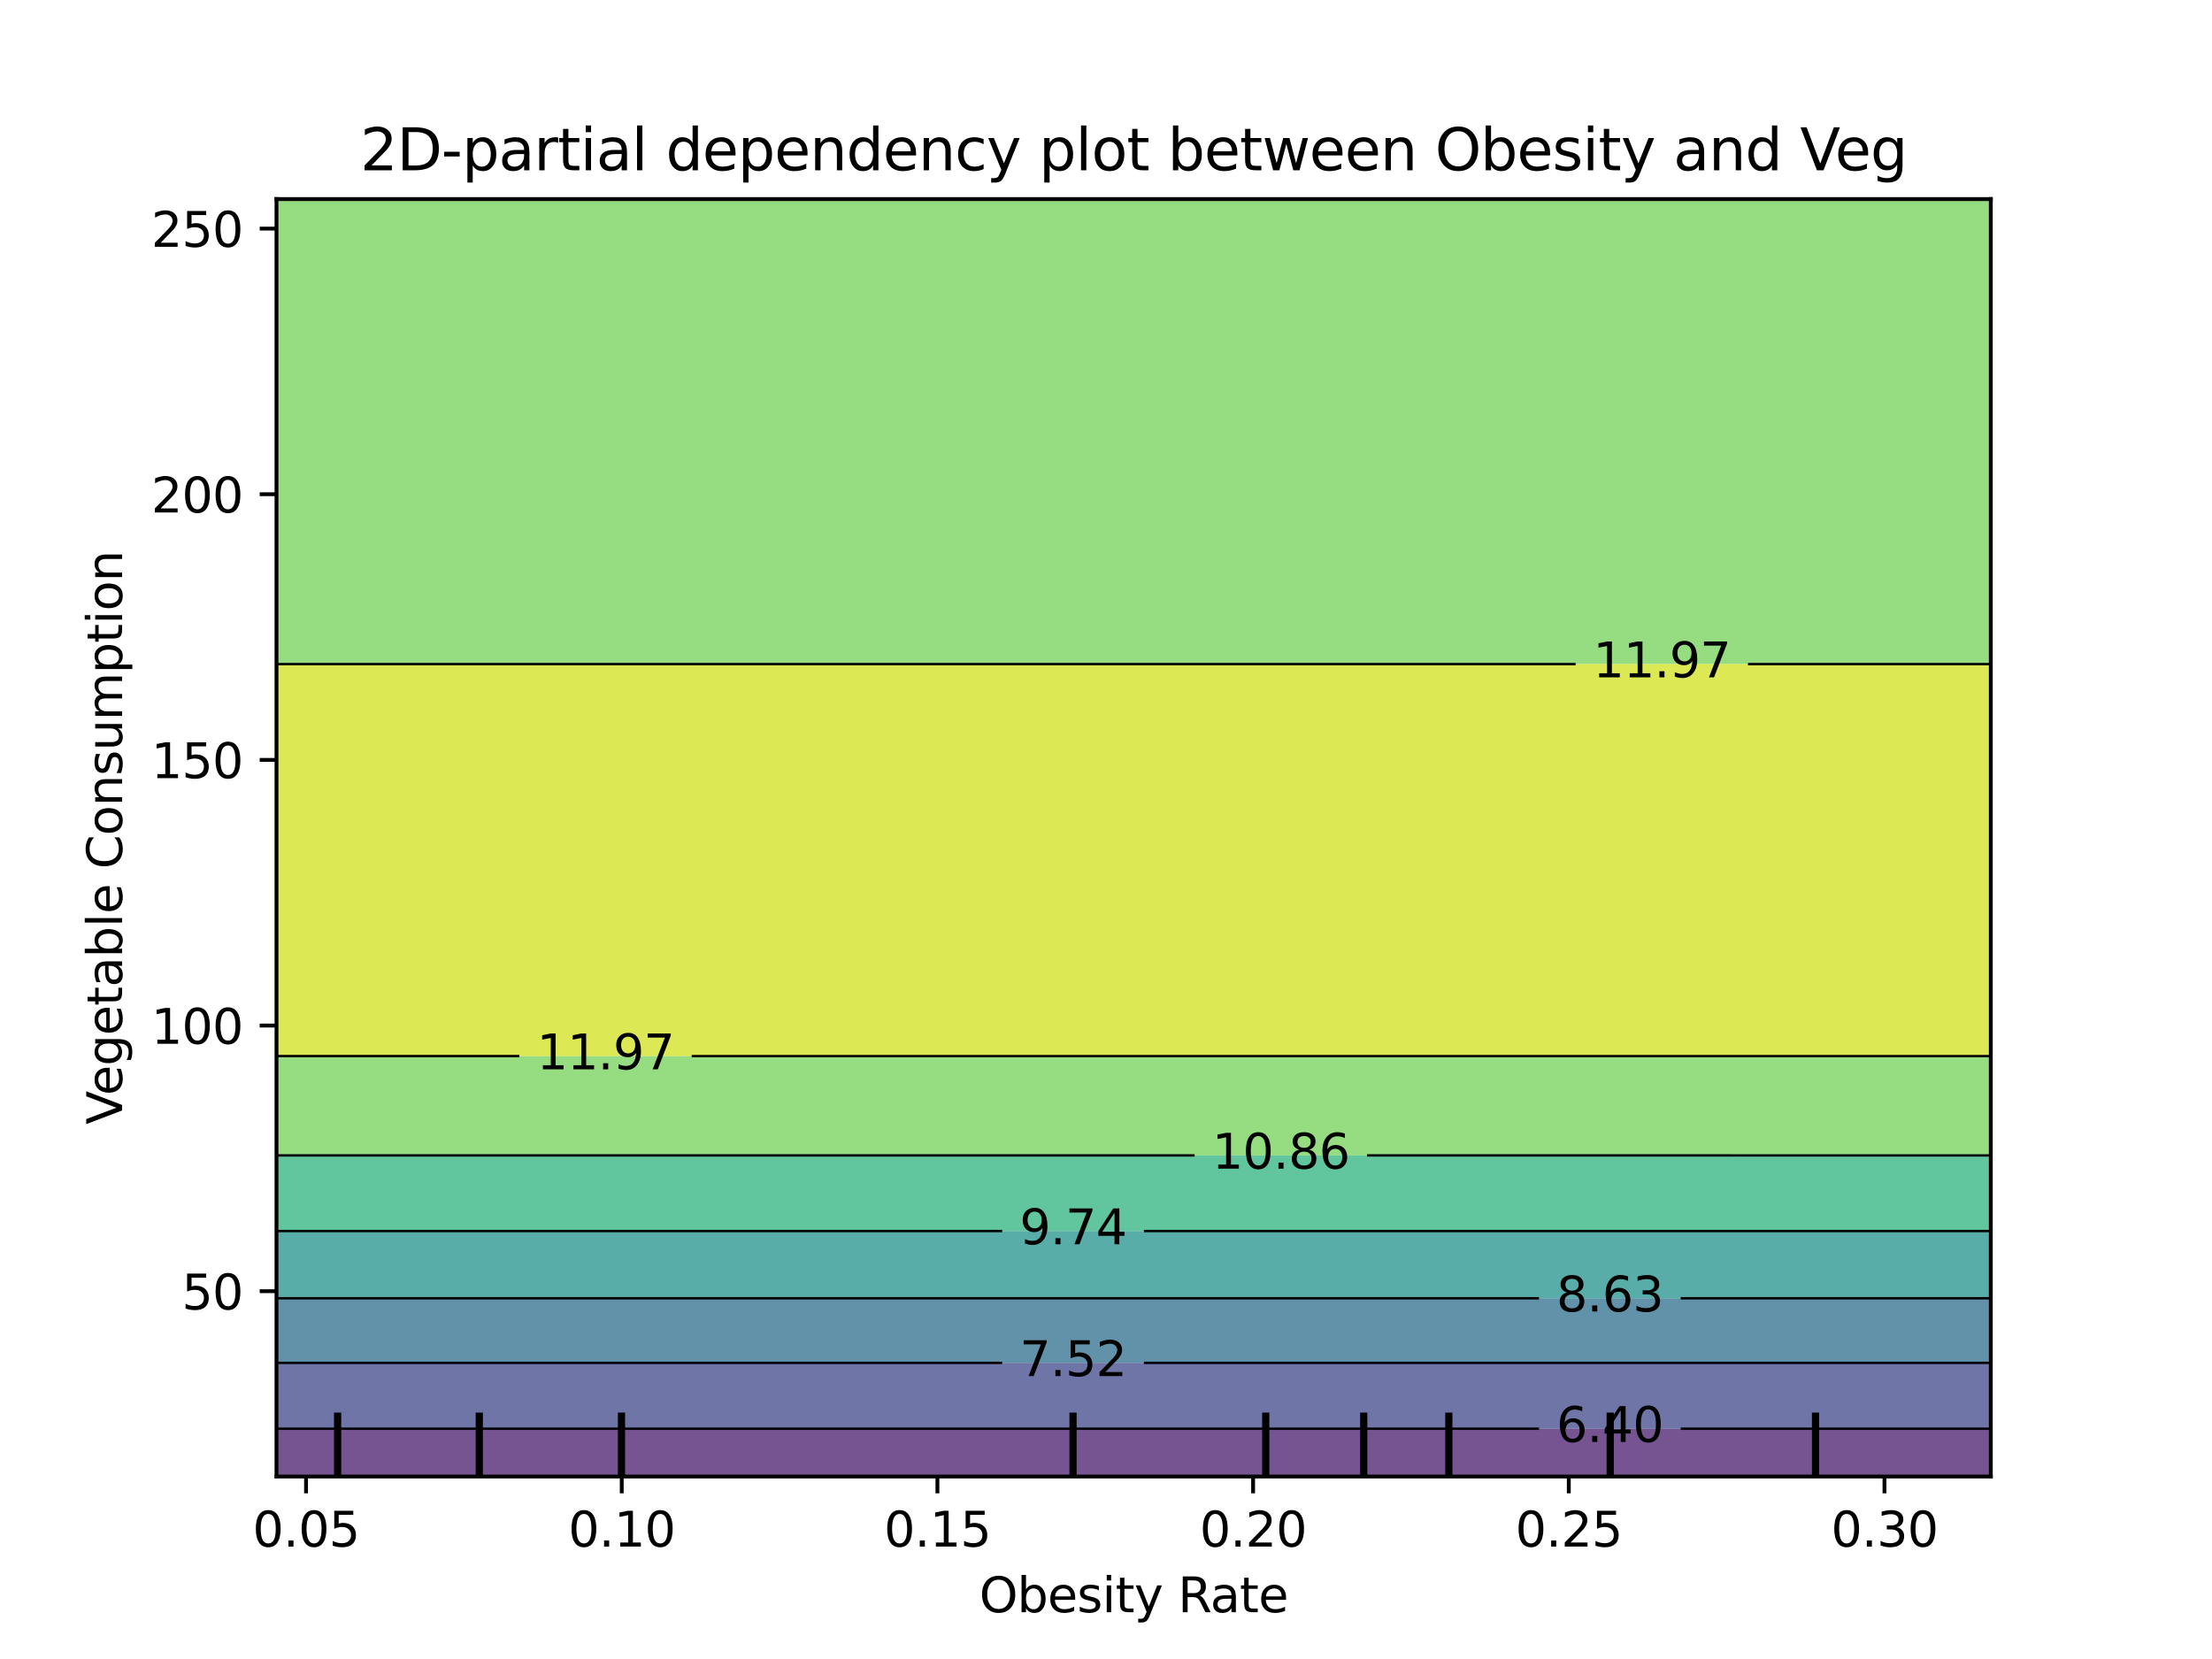 <?xml version="1.0" encoding="utf-8" standalone="no"?>
<!DOCTYPE svg PUBLIC "-//W3C//DTD SVG 1.1//EN"
  "http://www.w3.org/Graphics/SVG/1.1/DTD/svg11.dtd">
<svg xmlns:xlink="http://www.w3.org/1999/xlink" width="460.8pt" height="345.6pt" viewBox="0 0 460.8 345.6" xmlns="http://www.w3.org/2000/svg" version="1.1">
 <defs>
  <style type="text/css">*{stroke-linejoin: round; stroke-linecap: butt}</style>
 </defs>
 <g id="figure_1">
  <g id="patch_1">
   <path d="M 0 345.6 
L 460.8 345.6 
L 460.8 0 
L 0 0 
L 0 345.6 
z
" style="fill: none"/>
  </g>
  <g id="axes_1"/>
  <g id="axes_2">
   <g id="patch_2">
    <path d="M 57.6 307.584 
L 414.72 307.584 
L 414.72 41.472 
L 57.6 41.472 
L 57.6 307.584 
z
" style="fill: none"/>
   </g>
   <g id="PathCollection_1">
    <path d="M 61.207 307.584 
L 64.815 307.584 
L 68.422 307.584 
L 72.029 307.584 
L 75.636 307.584 
L 79.244 307.584 
L 82.851 307.584 
L 86.458 307.584 
L 90.065 307.584 
L 93.673 307.584 
L 97.28 307.584 
L 100.887 307.584 
L 104.495 307.584 
L 108.102 307.584 
L 111.709 307.584 
L 115.316 307.584 
L 118.924 307.584 
L 122.531 307.584 
L 126.138 307.584 
L 129.745 307.584 
L 133.353 307.584 
L 136.96 307.584 
L 140.567 307.584 
L 144.175 307.584 
L 147.782 307.584 
L 151.389 307.584 
L 154.996 307.584 
L 158.604 307.584 
L 162.211 307.584 
L 165.818 307.584 
L 169.425 307.584 
L 173.033 307.584 
L 176.64 307.584 
L 180.247 307.584 
L 183.855 307.584 
L 187.462 307.584 
L 191.069 307.584 
L 194.676 307.584 
L 198.284 307.584 
L 201.891 307.584 
L 205.498 307.584 
L 209.105 307.584 
L 212.713 307.584 
L 216.32 307.584 
L 219.927 307.584 
L 223.535 307.584 
L 227.142 307.584 
L 230.749 307.584 
L 234.356 307.584 
L 237.964 307.584 
L 241.571 307.584 
L 245.178 307.584 
L 248.785 307.584 
L 252.393 307.584 
L 256 307.584 
L 259.607 307.584 
L 263.215 307.584 
L 266.822 307.584 
L 270.429 307.584 
L 274.036 307.584 
L 277.644 307.584 
L 281.251 307.584 
L 284.858 307.584 
L 288.465 307.584 
L 292.073 307.584 
L 295.68 307.584 
L 299.287 307.584 
L 302.895 307.584 
L 306.502 307.584 
L 310.109 307.584 
L 313.716 307.584 
L 317.324 307.584 
L 320.931 307.584 
L 324.538 307.584 
L 328.145 307.584 
L 331.753 307.584 
L 335.36 307.584 
L 338.967 307.584 
L 342.575 307.584 
L 346.182 307.584 
L 349.789 307.584 
L 353.396 307.584 
L 357.004 307.584 
L 360.611 307.584 
L 364.218 307.584 
L 367.825 307.584 
L 371.433 307.584 
L 375.04 307.584 
L 378.647 307.584 
L 382.255 307.584 
L 385.862 307.584 
L 389.469 307.584 
L 393.076 307.584 
L 396.684 307.584 
L 400.291 307.584 
L 403.898 307.584 
L 407.505 307.584 
L 411.113 307.584 
L 414.72 307.584 
L 414.72 304.896 
L 414.72 302.208 
L 414.72 299.52 
L 414.72 297.627 
L 411.113 297.627 
L 407.505 297.627 
L 403.898 297.627 
L 400.291 297.627 
L 396.684 297.627 
L 393.076 297.627 
L 389.469 297.627 
L 385.862 297.627 
L 382.255 297.627 
L 378.647 297.627 
L 375.04 297.627 
L 371.433 297.627 
L 367.825 297.627 
L 364.218 297.627 
L 360.611 297.627 
L 357.004 297.627 
L 353.396 297.627 
L 349.789 297.626 
L 346.182 297.626 
L 342.575 297.626 
L 338.967 297.626 
L 335.36 297.626 
L 331.753 297.626 
L 328.145 297.626 
L 324.538 297.626 
L 320.931 297.626 
L 317.324 297.626 
L 313.716 297.626 
L 310.109 297.626 
L 306.502 297.626 
L 302.895 297.626 
L 299.287 297.626 
L 295.68 297.626 
L 292.073 297.626 
L 288.465 297.626 
L 284.858 297.626 
L 281.251 297.626 
L 277.644 297.626 
L 274.036 297.626 
L 270.429 297.626 
L 266.822 297.626 
L 263.215 297.626 
L 259.607 297.626 
L 256 297.626 
L 252.393 297.626 
L 248.785 297.626 
L 245.178 297.626 
L 241.571 297.626 
L 237.964 297.626 
L 234.356 297.626 
L 230.749 297.626 
L 227.142 297.626 
L 223.535 297.626 
L 219.927 297.626 
L 216.32 297.626 
L 212.713 297.626 
L 209.105 297.626 
L 205.498 297.626 
L 201.891 297.626 
L 198.284 297.626 
L 194.676 297.626 
L 191.069 297.626 
L 187.462 297.626 
L 183.855 297.626 
L 180.247 297.626 
L 176.64 297.626 
L 173.033 297.626 
L 169.425 297.626 
L 165.818 297.626 
L 162.211 297.626 
L 158.604 297.626 
L 154.996 297.626 
L 151.389 297.626 
L 147.782 297.626 
L 144.175 297.626 
L 140.567 297.626 
L 136.96 297.626 
L 133.353 297.626 
L 129.745 297.626 
L 126.138 297.626 
L 122.531 297.626 
L 118.924 297.626 
L 115.316 297.626 
L 111.709 297.626 
L 108.102 297.626 
L 104.495 297.626 
L 100.887 297.626 
L 97.28 297.626 
L 93.673 297.626 
L 90.065 297.626 
L 86.458 297.626 
L 82.851 297.626 
L 79.244 297.626 
L 75.636 297.626 
L 72.029 297.626 
L 68.422 297.626 
L 64.815 297.626 
L 61.207 297.626 
L 57.6 297.626 
L 57.6 299.52 
L 57.6 302.208 
L 57.6 304.896 
L 57.6 307.584 
z
" clip-path="url(#pedea14ed32)" style="fill: #481b6d; fill-opacity: 0.75"/>
   </g>
   <g id="PathCollection_2">
    <path d="M 61.207 297.626 
L 64.815 297.626 
L 68.422 297.626 
L 72.029 297.626 
L 75.636 297.626 
L 79.244 297.626 
L 82.851 297.626 
L 86.458 297.626 
L 90.065 297.626 
L 93.673 297.626 
L 97.28 297.626 
L 100.887 297.626 
L 104.495 297.626 
L 108.102 297.626 
L 111.709 297.626 
L 115.316 297.626 
L 118.924 297.626 
L 122.531 297.626 
L 126.138 297.626 
L 129.745 297.626 
L 133.353 297.626 
L 136.96 297.626 
L 140.567 297.626 
L 144.175 297.626 
L 147.782 297.626 
L 151.389 297.626 
L 154.996 297.626 
L 158.604 297.626 
L 162.211 297.626 
L 165.818 297.626 
L 169.425 297.626 
L 173.033 297.626 
L 176.64 297.626 
L 180.247 297.626 
L 183.855 297.626 
L 187.462 297.626 
L 191.069 297.626 
L 194.676 297.626 
L 198.284 297.626 
L 201.891 297.626 
L 205.498 297.626 
L 209.105 297.626 
L 212.713 297.626 
L 216.32 297.626 
L 219.927 297.626 
L 223.535 297.626 
L 227.142 297.626 
L 230.749 297.626 
L 234.356 297.626 
L 237.964 297.626 
L 241.571 297.626 
L 245.178 297.626 
L 248.785 297.626 
L 252.393 297.626 
L 256 297.626 
L 259.607 297.626 
L 263.215 297.626 
L 266.822 297.626 
L 270.429 297.626 
L 274.036 297.626 
L 277.644 297.626 
L 281.251 297.626 
L 284.858 297.626 
L 288.465 297.626 
L 292.073 297.626 
L 295.68 297.626 
L 299.287 297.626 
L 302.895 297.626 
L 306.502 297.626 
L 310.109 297.626 
L 313.716 297.626 
L 317.324 297.626 
L 320.931 297.626 
L 324.538 297.626 
L 328.145 297.626 
L 331.753 297.626 
L 335.36 297.626 
L 338.967 297.626 
L 342.575 297.626 
L 346.182 297.626 
L 349.789 297.626 
L 353.396 297.627 
L 357.004 297.627 
L 360.611 297.627 
L 364.218 297.627 
L 367.825 297.627 
L 371.433 297.627 
L 375.04 297.627 
L 378.647 297.627 
L 382.255 297.627 
L 385.862 297.627 
L 389.469 297.627 
L 393.076 297.627 
L 396.684 297.627 
L 400.291 297.627 
L 403.898 297.627 
L 407.505 297.627 
L 411.113 297.627 
L 414.72 297.627 
L 414.72 296.832 
L 414.72 294.144 
L 414.72 291.456 
L 414.72 288.768 
L 414.72 286.08 
L 414.72 283.907 
L 411.113 283.907 
L 407.505 283.907 
L 403.898 283.907 
L 400.291 283.907 
L 396.684 283.907 
L 393.076 283.907 
L 389.469 283.907 
L 385.862 283.907 
L 382.255 283.907 
L 378.647 283.907 
L 375.04 283.907 
L 371.433 283.907 
L 367.825 283.907 
L 364.218 283.907 
L 360.611 283.907 
L 357.004 283.907 
L 353.396 283.907 
L 349.789 283.907 
L 346.182 283.907 
L 342.575 283.907 
L 338.967 283.907 
L 335.36 283.907 
L 331.753 283.907 
L 328.145 283.907 
L 324.538 283.907 
L 320.931 283.907 
L 317.324 283.907 
L 313.716 283.907 
L 310.109 283.907 
L 306.502 283.907 
L 302.895 283.907 
L 299.287 283.907 
L 295.68 283.907 
L 292.073 283.907 
L 288.465 283.907 
L 284.858 283.907 
L 281.251 283.907 
L 277.644 283.907 
L 274.036 283.907 
L 270.429 283.907 
L 266.822 283.907 
L 263.215 283.907 
L 259.607 283.907 
L 256 283.907 
L 252.393 283.907 
L 248.785 283.907 
L 245.178 283.907 
L 241.571 283.907 
L 237.964 283.907 
L 234.356 283.907 
L 230.749 283.907 
L 227.142 283.907 
L 223.535 283.907 
L 219.927 283.907 
L 216.32 283.907 
L 212.713 283.907 
L 209.105 283.907 
L 205.498 283.907 
L 201.891 283.907 
L 198.284 283.907 
L 194.676 283.907 
L 191.069 283.907 
L 187.462 283.907 
L 183.855 283.907 
L 180.247 283.907 
L 176.64 283.907 
L 173.033 283.907 
L 169.425 283.907 
L 165.818 283.907 
L 162.211 283.907 
L 158.604 283.907 
L 154.996 283.907 
L 151.389 283.907 
L 147.782 283.907 
L 144.175 283.907 
L 140.567 283.907 
L 136.96 283.907 
L 133.353 283.907 
L 129.745 283.907 
L 126.138 283.907 
L 122.531 283.907 
L 118.924 283.907 
L 115.316 283.907 
L 111.709 283.907 
L 108.102 283.907 
L 104.495 283.907 
L 100.887 283.907 
L 97.28 283.907 
L 93.673 283.907 
L 90.065 283.907 
L 86.458 283.907 
L 82.851 283.907 
L 79.244 283.907 
L 75.636 283.907 
L 72.029 283.907 
L 68.422 283.907 
L 64.815 283.907 
L 61.207 283.907 
L 57.6 283.907 
L 57.6 286.08 
L 57.6 288.768 
L 57.6 291.456 
L 57.6 294.144 
L 57.6 296.832 
L 57.6 297.626 
z
" clip-path="url(#pedea14ed32)" style="fill: #3f4788; fill-opacity: 0.75"/>
   </g>
   <g id="PathCollection_3">
    <path d="M 61.207 283.907 
L 64.815 283.907 
L 68.422 283.907 
L 72.029 283.907 
L 75.636 283.907 
L 79.244 283.907 
L 82.851 283.907 
L 86.458 283.907 
L 90.065 283.907 
L 93.673 283.907 
L 97.28 283.907 
L 100.887 283.907 
L 104.495 283.907 
L 108.102 283.907 
L 111.709 283.907 
L 115.316 283.907 
L 118.924 283.907 
L 122.531 283.907 
L 126.138 283.907 
L 129.745 283.907 
L 133.353 283.907 
L 136.96 283.907 
L 140.567 283.907 
L 144.175 283.907 
L 147.782 283.907 
L 151.389 283.907 
L 154.996 283.907 
L 158.604 283.907 
L 162.211 283.907 
L 165.818 283.907 
L 169.425 283.907 
L 173.033 283.907 
L 176.64 283.907 
L 180.247 283.907 
L 183.855 283.907 
L 187.462 283.907 
L 191.069 283.907 
L 194.676 283.907 
L 198.284 283.907 
L 201.891 283.907 
L 205.498 283.907 
L 209.105 283.907 
L 212.713 283.907 
L 216.32 283.907 
L 219.927 283.907 
L 223.535 283.907 
L 227.142 283.907 
L 230.749 283.907 
L 234.356 283.907 
L 237.964 283.907 
L 241.571 283.907 
L 245.178 283.907 
L 248.785 283.907 
L 252.393 283.907 
L 256 283.907 
L 259.607 283.907 
L 263.215 283.907 
L 266.822 283.907 
L 270.429 283.907 
L 274.036 283.907 
L 277.644 283.907 
L 281.251 283.907 
L 284.858 283.907 
L 288.465 283.907 
L 292.073 283.907 
L 295.68 283.907 
L 299.287 283.907 
L 302.895 283.907 
L 306.502 283.907 
L 310.109 283.907 
L 313.716 283.907 
L 317.324 283.907 
L 320.931 283.907 
L 324.538 283.907 
L 328.145 283.907 
L 331.753 283.907 
L 335.36 283.907 
L 338.967 283.907 
L 342.575 283.907 
L 346.182 283.907 
L 349.789 283.907 
L 353.396 283.907 
L 357.004 283.907 
L 360.611 283.907 
L 364.218 283.907 
L 367.825 283.907 
L 371.433 283.907 
L 375.04 283.907 
L 378.647 283.907 
L 382.255 283.907 
L 385.862 283.907 
L 389.469 283.907 
L 393.076 283.907 
L 396.684 283.907 
L 400.291 283.907 
L 403.898 283.907 
L 407.505 283.907 
L 411.113 283.907 
L 414.72 283.907 
L 414.72 283.392 
L 414.72 280.704 
L 414.72 278.016 
L 414.72 275.328 
L 414.72 272.64 
L 414.72 270.45 
L 411.113 270.45 
L 407.505 270.45 
L 403.898 270.45 
L 400.291 270.45 
L 396.684 270.45 
L 393.076 270.45 
L 389.469 270.45 
L 385.862 270.45 
L 382.255 270.45 
L 378.647 270.45 
L 375.04 270.45 
L 371.433 270.45 
L 367.825 270.45 
L 364.218 270.45 
L 360.611 270.45 
L 357.004 270.45 
L 353.396 270.45 
L 349.789 270.45 
L 346.182 270.45 
L 342.575 270.45 
L 338.967 270.45 
L 335.36 270.45 
L 331.753 270.45 
L 328.145 270.45 
L 324.538 270.45 
L 320.931 270.45 
L 317.324 270.45 
L 313.716 270.45 
L 310.109 270.45 
L 306.502 270.45 
L 302.895 270.45 
L 299.287 270.45 
L 295.68 270.45 
L 292.073 270.45 
L 288.465 270.45 
L 284.858 270.45 
L 281.251 270.45 
L 277.644 270.45 
L 274.036 270.45 
L 270.429 270.45 
L 266.822 270.45 
L 263.215 270.45 
L 259.607 270.45 
L 256 270.45 
L 252.393 270.45 
L 248.785 270.45 
L 245.178 270.45 
L 241.571 270.45 
L 237.964 270.45 
L 234.356 270.45 
L 230.749 270.45 
L 227.142 270.45 
L 223.535 270.45 
L 219.927 270.45 
L 216.32 270.45 
L 212.713 270.45 
L 209.105 270.45 
L 205.498 270.45 
L 201.891 270.45 
L 198.284 270.45 
L 194.676 270.45 
L 191.069 270.45 
L 187.462 270.45 
L 183.855 270.45 
L 180.247 270.45 
L 176.64 270.45 
L 173.033 270.45 
L 169.425 270.45 
L 165.818 270.45 
L 162.211 270.45 
L 158.604 270.45 
L 154.996 270.45 
L 151.389 270.45 
L 147.782 270.45 
L 144.175 270.45 
L 140.567 270.45 
L 136.96 270.45 
L 133.353 270.45 
L 129.745 270.45 
L 126.138 270.45 
L 122.531 270.449 
L 118.924 270.449 
L 115.316 270.449 
L 111.709 270.449 
L 108.102 270.449 
L 104.495 270.449 
L 100.887 270.449 
L 97.28 270.449 
L 93.673 270.449 
L 90.065 270.449 
L 86.458 270.449 
L 82.851 270.449 
L 79.244 270.449 
L 75.636 270.449 
L 72.029 270.449 
L 68.422 270.449 
L 64.815 270.449 
L 61.207 270.449 
L 57.6 270.449 
L 57.6 272.64 
L 57.6 275.328 
L 57.6 278.016 
L 57.6 280.704 
L 57.6 283.392 
L 57.6 283.907 
z
" clip-path="url(#pedea14ed32)" style="fill: #2e6e8e; fill-opacity: 0.75"/>
   </g>
   <g id="PathCollection_4">
    <path d="M 61.207 270.449 
L 64.815 270.449 
L 68.422 270.449 
L 72.029 270.449 
L 75.636 270.449 
L 79.244 270.449 
L 82.851 270.449 
L 86.458 270.449 
L 90.065 270.449 
L 93.673 270.449 
L 97.28 270.449 
L 100.887 270.449 
L 104.495 270.449 
L 108.102 270.449 
L 111.709 270.449 
L 115.316 270.449 
L 118.924 270.449 
L 122.531 270.449 
L 126.138 270.45 
L 129.745 270.45 
L 133.353 270.45 
L 136.96 270.45 
L 140.567 270.45 
L 144.175 270.45 
L 147.782 270.45 
L 151.389 270.45 
L 154.996 270.45 
L 158.604 270.45 
L 162.211 270.45 
L 165.818 270.45 
L 169.425 270.45 
L 173.033 270.45 
L 176.64 270.45 
L 180.247 270.45 
L 183.855 270.45 
L 187.462 270.45 
L 191.069 270.45 
L 194.676 270.45 
L 198.284 270.45 
L 201.891 270.45 
L 205.498 270.45 
L 209.105 270.45 
L 212.713 270.45 
L 216.32 270.45 
L 219.927 270.45 
L 223.535 270.45 
L 227.142 270.45 
L 230.749 270.45 
L 234.356 270.45 
L 237.964 270.45 
L 241.571 270.45 
L 245.178 270.45 
L 248.785 270.45 
L 252.393 270.45 
L 256 270.45 
L 259.607 270.45 
L 263.215 270.45 
L 266.822 270.45 
L 270.429 270.45 
L 274.036 270.45 
L 277.644 270.45 
L 281.251 270.45 
L 284.858 270.45 
L 288.465 270.45 
L 292.073 270.45 
L 295.68 270.45 
L 299.287 270.45 
L 302.895 270.45 
L 306.502 270.45 
L 310.109 270.45 
L 313.716 270.45 
L 317.324 270.45 
L 320.931 270.45 
L 324.538 270.45 
L 328.145 270.45 
L 331.753 270.45 
L 335.36 270.45 
L 338.967 270.45 
L 342.575 270.45 
L 346.182 270.45 
L 349.789 270.45 
L 353.396 270.45 
L 357.004 270.45 
L 360.611 270.45 
L 364.218 270.45 
L 367.825 270.45 
L 371.433 270.45 
L 375.04 270.45 
L 378.647 270.45 
L 382.255 270.45 
L 385.862 270.45 
L 389.469 270.45 
L 393.076 270.45 
L 396.684 270.45 
L 400.291 270.45 
L 403.898 270.45 
L 407.505 270.45 
L 411.113 270.45 
L 414.72 270.45 
L 414.72 269.952 
L 414.72 267.264 
L 414.72 264.576 
L 414.72 261.888 
L 414.72 259.2 
L 414.72 256.512 
L 414.72 256.444 
L 411.113 256.444 
L 407.505 256.444 
L 403.898 256.444 
L 400.291 256.444 
L 396.684 256.444 
L 393.076 256.444 
L 389.469 256.444 
L 385.862 256.444 
L 382.255 256.444 
L 378.647 256.444 
L 375.04 256.444 
L 371.433 256.444 
L 367.825 256.444 
L 364.218 256.444 
L 360.611 256.444 
L 357.004 256.444 
L 353.396 256.444 
L 349.789 256.444 
L 346.182 256.444 
L 342.575 256.444 
L 338.967 256.444 
L 335.36 256.444 
L 331.753 256.444 
L 328.145 256.444 
L 324.538 256.444 
L 320.931 256.444 
L 317.324 256.444 
L 313.716 256.444 
L 310.109 256.444 
L 306.502 256.444 
L 302.895 256.444 
L 299.287 256.444 
L 295.68 256.444 
L 292.073 256.444 
L 288.465 256.444 
L 284.858 256.444 
L 281.251 256.444 
L 277.644 256.444 
L 274.036 256.444 
L 270.429 256.444 
L 266.822 256.444 
L 263.215 256.444 
L 259.607 256.444 
L 256 256.444 
L 252.393 256.444 
L 248.785 256.444 
L 245.178 256.444 
L 241.571 256.444 
L 237.964 256.444 
L 234.356 256.444 
L 230.749 256.444 
L 227.142 256.444 
L 223.535 256.444 
L 219.927 256.444 
L 216.32 256.444 
L 212.713 256.444 
L 209.105 256.444 
L 205.498 256.444 
L 201.891 256.444 
L 198.284 256.444 
L 194.676 256.444 
L 191.069 256.444 
L 187.462 256.444 
L 183.855 256.444 
L 180.247 256.444 
L 176.64 256.444 
L 173.033 256.444 
L 169.425 256.444 
L 165.818 256.444 
L 162.211 256.444 
L 158.604 256.444 
L 154.996 256.444 
L 151.389 256.444 
L 147.782 256.444 
L 144.175 256.444 
L 140.567 256.444 
L 136.96 256.444 
L 133.353 256.444 
L 129.745 256.444 
L 126.138 256.444 
L 122.531 256.444 
L 118.924 256.444 
L 115.316 256.444 
L 111.709 256.444 
L 108.102 256.444 
L 104.495 256.444 
L 100.887 256.444 
L 97.28 256.444 
L 93.673 256.444 
L 90.065 256.444 
L 86.458 256.444 
L 82.851 256.444 
L 79.244 256.444 
L 75.636 256.444 
L 72.029 256.444 
L 68.422 256.444 
L 64.815 256.444 
L 61.207 256.444 
L 57.6 256.444 
L 57.6 256.512 
L 57.6 259.2 
L 57.6 261.888 
L 57.6 264.576 
L 57.6 267.264 
L 57.6 269.952 
L 57.6 270.449 
z
" clip-path="url(#pedea14ed32)" style="fill: #21918c; fill-opacity: 0.75"/>
   </g>
   <g id="PathCollection_5">
    <path d="M 61.207 256.444 
L 64.815 256.444 
L 68.422 256.444 
L 72.029 256.444 
L 75.636 256.444 
L 79.244 256.444 
L 82.851 256.444 
L 86.458 256.444 
L 90.065 256.444 
L 93.673 256.444 
L 97.28 256.444 
L 100.887 256.444 
L 104.495 256.444 
L 108.102 256.444 
L 111.709 256.444 
L 115.316 256.444 
L 118.924 256.444 
L 122.531 256.444 
L 126.138 256.444 
L 129.745 256.444 
L 133.353 256.444 
L 136.96 256.444 
L 140.567 256.444 
L 144.175 256.444 
L 147.782 256.444 
L 151.389 256.444 
L 154.996 256.444 
L 158.604 256.444 
L 162.211 256.444 
L 165.818 256.444 
L 169.425 256.444 
L 173.033 256.444 
L 176.64 256.444 
L 180.247 256.444 
L 183.855 256.444 
L 187.462 256.444 
L 191.069 256.444 
L 194.676 256.444 
L 198.284 256.444 
L 201.891 256.444 
L 205.498 256.444 
L 209.105 256.444 
L 212.713 256.444 
L 216.32 256.444 
L 219.927 256.444 
L 223.535 256.444 
L 227.142 256.444 
L 230.749 256.444 
L 234.356 256.444 
L 237.964 256.444 
L 241.571 256.444 
L 245.178 256.444 
L 248.785 256.444 
L 252.393 256.444 
L 256 256.444 
L 259.607 256.444 
L 263.215 256.444 
L 266.822 256.444 
L 270.429 256.444 
L 274.036 256.444 
L 277.644 256.444 
L 281.251 256.444 
L 284.858 256.444 
L 288.465 256.444 
L 292.073 256.444 
L 295.68 256.444 
L 299.287 256.444 
L 302.895 256.444 
L 306.502 256.444 
L 310.109 256.444 
L 313.716 256.444 
L 317.324 256.444 
L 320.931 256.444 
L 324.538 256.444 
L 328.145 256.444 
L 331.753 256.444 
L 335.36 256.444 
L 338.967 256.444 
L 342.575 256.444 
L 346.182 256.444 
L 349.789 256.444 
L 353.396 256.444 
L 357.004 256.444 
L 360.611 256.444 
L 364.218 256.444 
L 367.825 256.444 
L 371.433 256.444 
L 375.04 256.444 
L 378.647 256.444 
L 382.255 256.444 
L 385.862 256.444 
L 389.469 256.444 
L 393.076 256.444 
L 396.684 256.444 
L 400.291 256.444 
L 403.898 256.444 
L 407.505 256.444 
L 411.113 256.444 
L 414.72 256.444 
L 414.72 253.824 
L 414.72 251.136 
L 414.72 248.448 
L 414.72 245.76 
L 414.72 243.072 
L 414.72 240.695 
L 411.113 240.695 
L 407.505 240.695 
L 403.898 240.695 
L 400.291 240.695 
L 396.684 240.695 
L 393.076 240.695 
L 389.469 240.695 
L 385.862 240.695 
L 382.255 240.695 
L 378.647 240.695 
L 375.04 240.695 
L 371.433 240.695 
L 367.825 240.695 
L 364.218 240.695 
L 360.611 240.695 
L 357.004 240.694 
L 353.396 240.694 
L 349.789 240.694 
L 346.182 240.694 
L 342.575 240.694 
L 338.967 240.694 
L 335.36 240.694 
L 331.753 240.694 
L 328.145 240.694 
L 324.538 240.694 
L 320.931 240.694 
L 317.324 240.694 
L 313.716 240.694 
L 310.109 240.694 
L 306.502 240.694 
L 302.895 240.694 
L 299.287 240.694 
L 295.68 240.694 
L 292.073 240.694 
L 288.465 240.694 
L 284.858 240.694 
L 281.251 240.694 
L 277.644 240.694 
L 274.036 240.694 
L 270.429 240.694 
L 266.822 240.694 
L 263.215 240.694 
L 259.607 240.694 
L 256 240.694 
L 252.393 240.694 
L 248.785 240.694 
L 245.178 240.694 
L 241.571 240.694 
L 237.964 240.694 
L 234.356 240.694 
L 230.749 240.694 
L 227.142 240.694 
L 223.535 240.694 
L 219.927 240.694 
L 216.32 240.694 
L 212.713 240.694 
L 209.105 240.694 
L 205.498 240.694 
L 201.891 240.694 
L 198.284 240.694 
L 194.676 240.694 
L 191.069 240.694 
L 187.462 240.694 
L 183.855 240.694 
L 180.247 240.694 
L 176.64 240.694 
L 173.033 240.694 
L 169.425 240.694 
L 165.818 240.694 
L 162.211 240.694 
L 158.604 240.694 
L 154.996 240.694 
L 151.389 240.694 
L 147.782 240.694 
L 144.175 240.694 
L 140.567 240.694 
L 136.96 240.694 
L 133.353 240.694 
L 129.745 240.694 
L 126.138 240.694 
L 122.531 240.694 
L 118.924 240.694 
L 115.316 240.694 
L 111.709 240.694 
L 108.102 240.694 
L 104.495 240.694 
L 100.887 240.694 
L 97.28 240.694 
L 93.673 240.694 
L 90.065 240.694 
L 86.458 240.694 
L 82.851 240.694 
L 79.244 240.694 
L 75.636 240.694 
L 72.029 240.694 
L 68.422 240.694 
L 64.815 240.694 
L 61.207 240.694 
L 57.6 240.694 
L 57.6 243.072 
L 57.6 245.76 
L 57.6 248.448 
L 57.6 251.136 
L 57.6 253.824 
L 57.6 256.444 
z
" clip-path="url(#pedea14ed32)" style="fill: #2db27d; fill-opacity: 0.75"/>
   </g>
   <g id="PathCollection_6">
    <path d="M 61.207 240.694 
L 64.815 240.694 
L 68.422 240.694 
L 72.029 240.694 
L 75.636 240.694 
L 79.244 240.694 
L 82.851 240.694 
L 86.458 240.694 
L 90.065 240.694 
L 93.673 240.694 
L 97.28 240.694 
L 100.887 240.694 
L 104.495 240.694 
L 108.102 240.694 
L 111.709 240.694 
L 115.316 240.694 
L 118.924 240.694 
L 122.531 240.694 
L 126.138 240.694 
L 129.745 240.694 
L 133.353 240.694 
L 136.96 240.694 
L 140.567 240.694 
L 144.175 240.694 
L 147.782 240.694 
L 151.389 240.694 
L 154.996 240.694 
L 158.604 240.694 
L 162.211 240.694 
L 165.818 240.694 
L 169.425 240.694 
L 173.033 240.694 
L 176.64 240.694 
L 180.247 240.694 
L 183.855 240.694 
L 187.462 240.694 
L 191.069 240.694 
L 194.676 240.694 
L 198.284 240.694 
L 201.891 240.694 
L 205.498 240.694 
L 209.105 240.694 
L 212.713 240.694 
L 216.32 240.694 
L 219.927 240.694 
L 223.535 240.694 
L 227.142 240.694 
L 230.749 240.694 
L 234.356 240.694 
L 237.964 240.694 
L 241.571 240.694 
L 245.178 240.694 
L 248.785 240.694 
L 252.393 240.694 
L 256 240.694 
L 259.607 240.694 
L 263.215 240.694 
L 266.822 240.694 
L 270.429 240.694 
L 274.036 240.694 
L 277.644 240.694 
L 281.251 240.694 
L 284.858 240.694 
L 288.465 240.694 
L 292.073 240.694 
L 295.68 240.694 
L 299.287 240.694 
L 302.895 240.694 
L 306.502 240.694 
L 310.109 240.694 
L 313.716 240.694 
L 317.324 240.694 
L 320.931 240.694 
L 324.538 240.694 
L 328.145 240.694 
L 331.753 240.694 
L 335.36 240.694 
L 338.967 240.694 
L 342.575 240.694 
L 346.182 240.694 
L 349.789 240.694 
L 353.396 240.694 
L 357.004 240.694 
L 360.611 240.695 
L 364.218 240.695 
L 367.825 240.695 
L 371.433 240.695 
L 375.04 240.695 
L 378.647 240.695 
L 382.255 240.695 
L 385.862 240.695 
L 389.469 240.695 
L 393.076 240.695 
L 396.684 240.695 
L 400.291 240.695 
L 403.898 240.695 
L 407.505 240.695 
L 411.113 240.695 
L 414.72 240.695 
L 414.72 240.384 
L 414.72 237.696 
L 414.72 235.008 
L 414.72 232.32 
L 414.72 229.632 
L 414.72 226.944 
L 414.72 224.256 
L 414.72 221.568 
L 414.72 220.004 
L 411.113 220.004 
L 407.505 220.004 
L 403.898 220.004 
L 400.291 220.004 
L 396.684 220.004 
L 393.076 220.004 
L 389.469 220.004 
L 385.862 220.004 
L 382.255 220.004 
L 378.647 220.004 
L 375.04 220.004 
L 371.433 220.003 
L 367.825 220.003 
L 364.218 220.003 
L 360.611 220.003 
L 357.004 220.003 
L 353.396 220.003 
L 349.789 220.003 
L 346.182 220.003 
L 342.575 220.003 
L 338.967 220.003 
L 335.36 220.003 
L 331.753 220.003 
L 328.145 220.003 
L 324.538 220.003 
L 320.931 220.003 
L 317.324 220.003 
L 313.716 220.003 
L 310.109 220.003 
L 306.502 220.003 
L 302.895 220.003 
L 299.287 220.003 
L 295.68 220.003 
L 292.073 220.003 
L 288.465 220.003 
L 284.858 220.003 
L 281.251 220.003 
L 277.644 220.003 
L 274.036 220.003 
L 270.429 220.003 
L 266.822 220.003 
L 263.215 220.003 
L 259.607 220.003 
L 256 220.003 
L 252.393 220.003 
L 248.785 220.003 
L 245.178 220.003 
L 241.571 220.003 
L 237.964 220.003 
L 234.356 220.003 
L 230.749 220.003 
L 227.142 220.003 
L 223.535 220.003 
L 219.927 220.003 
L 216.32 220.003 
L 212.713 220.003 
L 209.105 220.003 
L 205.498 220.003 
L 201.891 220.003 
L 198.284 220.003 
L 194.676 220.003 
L 191.069 220.003 
L 187.462 220.003 
L 183.855 220.003 
L 180.247 220.003 
L 176.64 220.003 
L 173.033 220.003 
L 169.425 220.003 
L 165.818 220.003 
L 162.211 220.003 
L 158.604 220.003 
L 154.996 220.003 
L 151.389 220.003 
L 147.782 220.003 
L 144.175 220.003 
L 140.567 220.003 
L 136.96 220.002 
L 133.353 220.002 
L 129.745 220.002 
L 126.138 220.002 
L 122.531 220.002 
L 118.924 220.002 
L 115.316 220.002 
L 111.709 220.002 
L 108.102 220.002 
L 104.495 220.002 
L 100.887 220.002 
L 97.28 220.002 
L 93.673 220.002 
L 90.065 220.002 
L 86.458 220.002 
L 82.851 220.002 
L 79.244 220.002 
L 75.636 220.002 
L 72.029 220.002 
L 68.422 220.002 
L 64.815 220.002 
L 61.207 220.002 
L 57.6 220.002 
L 57.6 221.568 
L 57.6 224.256 
L 57.6 226.944 
L 57.6 229.632 
L 57.6 232.32 
L 57.6 235.008 
L 57.6 237.696 
L 57.6 240.384 
L 57.6 240.694 
z
" clip-path="url(#pedea14ed32)" style="fill: #73d056; fill-opacity: 0.75"/>
    <path d="M 61.207 138.344 
L 64.815 138.344 
L 68.422 138.344 
L 72.029 138.344 
L 75.636 138.344 
L 79.244 138.344 
L 82.851 138.344 
L 86.458 138.344 
L 90.065 138.344 
L 93.673 138.344 
L 97.28 138.344 
L 100.887 138.344 
L 104.495 138.344 
L 108.102 138.344 
L 111.709 138.344 
L 115.316 138.344 
L 118.924 138.344 
L 122.531 138.344 
L 126.138 138.344 
L 129.745 138.344 
L 133.353 138.344 
L 136.96 138.344 
L 140.567 138.344 
L 144.175 138.344 
L 147.782 138.344 
L 151.389 138.343 
L 154.996 138.343 
L 158.604 138.343 
L 162.211 138.343 
L 165.818 138.343 
L 169.425 138.343 
L 173.033 138.343 
L 176.64 138.343 
L 180.247 138.343 
L 183.855 138.343 
L 187.462 138.343 
L 191.069 138.343 
L 194.676 138.343 
L 198.284 138.343 
L 201.891 138.343 
L 205.498 138.343 
L 209.105 138.343 
L 212.713 138.343 
L 216.32 138.343 
L 219.927 138.343 
L 223.535 138.343 
L 227.142 138.343 
L 230.749 138.343 
L 234.356 138.343 
L 237.964 138.343 
L 241.571 138.343 
L 245.178 138.343 
L 248.785 138.343 
L 252.393 138.343 
L 256 138.343 
L 259.607 138.343 
L 263.215 138.343 
L 266.822 138.343 
L 270.429 138.343 
L 274.036 138.343 
L 277.644 138.343 
L 281.251 138.343 
L 284.858 138.343 
L 288.465 138.342 
L 292.073 138.342 
L 295.68 138.342 
L 299.287 138.342 
L 302.895 138.342 
L 306.502 138.342 
L 310.109 138.342 
L 313.716 138.342 
L 317.324 138.342 
L 320.931 138.342 
L 324.538 138.342 
L 328.145 138.342 
L 331.753 138.342 
L 335.36 138.342 
L 338.967 138.342 
L 342.575 138.342 
L 346.182 138.342 
L 349.789 138.342 
L 353.396 138.342 
L 357.004 138.342 
L 360.611 138.342 
L 364.218 138.342 
L 367.825 138.342 
L 371.433 138.342 
L 375.04 138.342 
L 378.647 138.342 
L 382.255 138.342 
L 385.862 138.342 
L 389.469 138.342 
L 393.076 138.342 
L 396.684 138.342 
L 400.291 138.342 
L 403.898 138.342 
L 407.505 138.342 
L 411.113 138.342 
L 414.72 138.342 
L 414.72 138.24 
L 414.72 135.552 
L 414.72 132.864 
L 414.72 130.176 
L 414.72 127.488 
L 414.72 124.8 
L 414.72 122.112 
L 414.72 119.424 
L 414.72 116.736 
L 414.72 114.048 
L 414.72 111.36 
L 414.72 108.672 
L 414.72 105.984 
L 414.72 103.296 
L 414.72 100.608 
L 414.72 97.92 
L 414.72 95.232 
L 414.72 92.544 
L 414.72 89.856 
L 414.72 87.168 
L 414.72 84.48 
L 414.72 81.792 
L 414.72 79.104 
L 414.72 76.416 
L 414.72 73.728 
L 414.72 71.04 
L 414.72 68.352 
L 414.72 65.664 
L 414.72 62.976 
L 414.72 60.288 
L 414.72 57.6 
L 414.72 54.912 
L 414.72 52.224 
L 414.72 49.536 
L 414.72 46.848 
L 414.72 44.16 
L 414.72 41.472 
L 411.113 41.472 
L 407.505 41.472 
L 403.898 41.472 
L 400.291 41.472 
L 396.684 41.472 
L 393.076 41.472 
L 389.469 41.472 
L 385.862 41.472 
L 382.255 41.472 
L 378.647 41.472 
L 375.04 41.472 
L 371.433 41.472 
L 367.825 41.472 
L 364.218 41.472 
L 360.611 41.472 
L 357.004 41.472 
L 353.396 41.472 
L 349.789 41.472 
L 346.182 41.472 
L 342.575 41.472 
L 338.967 41.472 
L 335.36 41.472 
L 331.753 41.472 
L 328.145 41.472 
L 324.538 41.472 
L 320.931 41.472 
L 317.324 41.472 
L 313.716 41.472 
L 310.109 41.472 
L 306.502 41.472 
L 302.895 41.472 
L 299.287 41.472 
L 295.68 41.472 
L 292.073 41.472 
L 288.465 41.472 
L 284.858 41.472 
L 281.251 41.472 
L 277.644 41.472 
L 274.036 41.472 
L 270.429 41.472 
L 266.822 41.472 
L 263.215 41.472 
L 259.607 41.472 
L 256 41.472 
L 252.393 41.472 
L 248.785 41.472 
L 245.178 41.472 
L 241.571 41.472 
L 237.964 41.472 
L 234.356 41.472 
L 230.749 41.472 
L 227.142 41.472 
L 223.535 41.472 
L 219.927 41.472 
L 216.32 41.472 
L 212.713 41.472 
L 209.105 41.472 
L 205.498 41.472 
L 201.891 41.472 
L 198.284 41.472 
L 194.676 41.472 
L 191.069 41.472 
L 187.462 41.472 
L 183.855 41.472 
L 180.247 41.472 
L 176.64 41.472 
L 173.033 41.472 
L 169.425 41.472 
L 165.818 41.472 
L 162.211 41.472 
L 158.604 41.472 
L 154.996 41.472 
L 151.389 41.472 
L 147.782 41.472 
L 144.175 41.472 
L 140.567 41.472 
L 136.96 41.472 
L 133.353 41.472 
L 129.745 41.472 
L 126.138 41.472 
L 122.531 41.472 
L 118.924 41.472 
L 115.316 41.472 
L 111.709 41.472 
L 108.102 41.472 
L 104.495 41.472 
L 100.887 41.472 
L 97.28 41.472 
L 93.673 41.472 
L 90.065 41.472 
L 86.458 41.472 
L 82.851 41.472 
L 79.244 41.472 
L 75.636 41.472 
L 72.029 41.472 
L 68.422 41.472 
L 64.815 41.472 
L 61.207 41.472 
L 57.6 41.472 
L 57.6 44.16 
L 57.6 46.848 
L 57.6 49.536 
L 57.6 52.224 
L 57.6 54.912 
L 57.6 57.6 
L 57.6 60.288 
L 57.6 62.976 
L 57.6 65.664 
L 57.6 68.352 
L 57.6 71.04 
L 57.6 73.728 
L 57.6 76.416 
L 57.6 79.104 
L 57.6 81.792 
L 57.6 84.48 
L 57.6 87.168 
L 57.6 89.856 
L 57.6 92.544 
L 57.6 95.232 
L 57.6 97.92 
L 57.6 100.608 
L 57.6 103.296 
L 57.6 105.984 
L 57.6 108.672 
L 57.6 111.36 
L 57.6 114.048 
L 57.6 116.736 
L 57.6 119.424 
L 57.6 122.112 
L 57.6 124.8 
L 57.6 127.488 
L 57.6 130.176 
L 57.6 132.864 
L 57.6 135.552 
L 57.6 138.24 
L 57.6 138.344 
z
" clip-path="url(#pedea14ed32)" style="fill: #73d056; fill-opacity: 0.75"/>
   </g>
   <g id="PathCollection_7">
    <path d="M 61.207 220.002 
L 64.815 220.002 
L 68.422 220.002 
L 72.029 220.002 
L 75.636 220.002 
L 79.244 220.002 
L 82.851 220.002 
L 86.458 220.002 
L 90.065 220.002 
L 93.673 220.002 
L 97.28 220.002 
L 100.887 220.002 
L 104.495 220.002 
L 108.102 220.002 
L 111.709 220.002 
L 115.316 220.002 
L 118.924 220.002 
L 122.531 220.002 
L 126.138 220.002 
L 129.745 220.002 
L 133.353 220.002 
L 136.96 220.002 
L 140.567 220.003 
L 144.175 220.003 
L 147.782 220.003 
L 151.389 220.003 
L 154.996 220.003 
L 158.604 220.003 
L 162.211 220.003 
L 165.818 220.003 
L 169.425 220.003 
L 173.033 220.003 
L 176.64 220.003 
L 180.247 220.003 
L 183.855 220.003 
L 187.462 220.003 
L 191.069 220.003 
L 194.676 220.003 
L 198.284 220.003 
L 201.891 220.003 
L 205.498 220.003 
L 209.105 220.003 
L 212.713 220.003 
L 216.32 220.003 
L 219.927 220.003 
L 223.535 220.003 
L 227.142 220.003 
L 230.749 220.003 
L 234.356 220.003 
L 237.964 220.003 
L 241.571 220.003 
L 245.178 220.003 
L 248.785 220.003 
L 252.393 220.003 
L 256 220.003 
L 259.607 220.003 
L 263.215 220.003 
L 266.822 220.003 
L 270.429 220.003 
L 274.036 220.003 
L 277.644 220.003 
L 281.251 220.003 
L 284.858 220.003 
L 288.465 220.003 
L 292.073 220.003 
L 295.68 220.003 
L 299.287 220.003 
L 302.895 220.003 
L 306.502 220.003 
L 310.109 220.003 
L 313.716 220.003 
L 317.324 220.003 
L 320.931 220.003 
L 324.538 220.003 
L 328.145 220.003 
L 331.753 220.003 
L 335.36 220.003 
L 338.967 220.003 
L 342.575 220.003 
L 346.182 220.003 
L 349.789 220.003 
L 353.396 220.003 
L 357.004 220.003 
L 360.611 220.003 
L 364.218 220.003 
L 367.825 220.003 
L 371.433 220.003 
L 375.04 220.004 
L 378.647 220.004 
L 382.255 220.004 
L 385.862 220.004 
L 389.469 220.004 
L 393.076 220.004 
L 396.684 220.004 
L 400.291 220.004 
L 403.898 220.004 
L 407.505 220.004 
L 411.113 220.004 
L 414.72 220.004 
L 414.72 218.88 
L 414.72 216.192 
L 414.72 213.504 
L 414.72 210.816 
L 414.72 208.128 
L 414.72 205.44 
L 414.72 202.752 
L 414.72 200.064 
L 414.72 197.376 
L 414.72 194.688 
L 414.72 192 
L 414.72 189.312 
L 414.72 186.624 
L 414.72 183.936 
L 414.72 181.248 
L 414.72 178.56 
L 414.72 175.872 
L 414.72 173.184 
L 414.72 170.496 
L 414.72 167.808 
L 414.72 165.12 
L 414.72 162.432 
L 414.72 159.744 
L 414.72 157.056 
L 414.72 154.368 
L 414.72 151.68 
L 414.72 148.992 
L 414.72 146.304 
L 414.72 143.616 
L 414.72 140.928 
L 414.72 138.342 
L 411.113 138.342 
L 407.505 138.342 
L 403.898 138.342 
L 400.291 138.342 
L 396.684 138.342 
L 393.076 138.342 
L 389.469 138.342 
L 385.862 138.342 
L 382.255 138.342 
L 378.647 138.342 
L 375.04 138.342 
L 371.433 138.342 
L 367.825 138.342 
L 364.218 138.342 
L 360.611 138.342 
L 357.004 138.342 
L 353.396 138.342 
L 349.789 138.342 
L 346.182 138.342 
L 342.575 138.342 
L 338.967 138.342 
L 335.36 138.342 
L 331.753 138.342 
L 328.145 138.342 
L 324.538 138.342 
L 320.931 138.342 
L 317.324 138.342 
L 313.716 138.342 
L 310.109 138.342 
L 306.502 138.342 
L 302.895 138.342 
L 299.287 138.342 
L 295.68 138.342 
L 292.073 138.342 
L 288.465 138.342 
L 284.858 138.343 
L 281.251 138.343 
L 277.644 138.343 
L 274.036 138.343 
L 270.429 138.343 
L 266.822 138.343 
L 263.215 138.343 
L 259.607 138.343 
L 256 138.343 
L 252.393 138.343 
L 248.785 138.343 
L 245.178 138.343 
L 241.571 138.343 
L 237.964 138.343 
L 234.356 138.343 
L 230.749 138.343 
L 227.142 138.343 
L 223.535 138.343 
L 219.927 138.343 
L 216.32 138.343 
L 212.713 138.343 
L 209.105 138.343 
L 205.498 138.343 
L 201.891 138.343 
L 198.284 138.343 
L 194.676 138.343 
L 191.069 138.343 
L 187.462 138.343 
L 183.855 138.343 
L 180.247 138.343 
L 176.64 138.343 
L 173.033 138.343 
L 169.425 138.343 
L 165.818 138.343 
L 162.211 138.343 
L 158.604 138.343 
L 154.996 138.343 
L 151.389 138.343 
L 147.782 138.344 
L 144.175 138.344 
L 140.567 138.344 
L 136.96 138.344 
L 133.353 138.344 
L 129.745 138.344 
L 126.138 138.344 
L 122.531 138.344 
L 118.924 138.344 
L 115.316 138.344 
L 111.709 138.344 
L 108.102 138.344 
L 104.495 138.344 
L 100.887 138.344 
L 97.28 138.344 
L 93.673 138.344 
L 90.065 138.344 
L 86.458 138.344 
L 82.851 138.344 
L 79.244 138.344 
L 75.636 138.344 
L 72.029 138.344 
L 68.422 138.344 
L 64.815 138.344 
L 61.207 138.344 
L 57.6 138.344 
L 57.6 140.928 
L 57.6 143.616 
L 57.6 146.304 
L 57.6 148.992 
L 57.6 151.68 
L 57.6 154.368 
L 57.6 157.056 
L 57.6 159.744 
L 57.6 162.432 
L 57.6 165.12 
L 57.6 167.808 
L 57.6 170.496 
L 57.6 173.184 
L 57.6 175.872 
L 57.6 178.56 
L 57.6 181.248 
L 57.6 183.936 
L 57.6 186.624 
L 57.6 189.312 
L 57.6 192 
L 57.6 194.688 
L 57.6 197.376 
L 57.6 200.064 
L 57.6 202.752 
L 57.6 205.44 
L 57.6 208.128 
L 57.6 210.816 
L 57.6 213.504 
L 57.6 216.192 
L 57.6 218.88 
L 57.6 220.002 
z
" clip-path="url(#pedea14ed32)" style="fill: #d0e11c; fill-opacity: 0.75"/>
   </g>
   <g id="matplotlib.axis_1">
    <g id="xtick_1">
     <g id="line2d_1">
      <defs>
       <path id="m3bdc8a6f83" d="M 0 0 
L 0 3.5 
" style="stroke: #000000; stroke-width: 0.8"/>
      </defs>
      <g>
       <use xlink:href="#m3bdc8a6f83" x="63.755" y="307.584" style="stroke: #000000; stroke-width: 0.8"/>
      </g>
     </g>
     <g id="text_1">
      <!-- 0.05 -->
      <g transform="translate(52.623 322.182) scale(0.1 -0.1)">
       <defs>
        <path id="DejaVuSans-30" d="M 2034 4250 
Q 1547 4250 1301 3770 
Q 1056 3291 1056 2328 
Q 1056 1369 1301 889 
Q 1547 409 2034 409 
Q 2525 409 2770 889 
Q 3016 1369 3016 2328 
Q 3016 3291 2770 3770 
Q 2525 4250 2034 4250 
z
M 2034 4750 
Q 2819 4750 3233 4129 
Q 3647 3509 3647 2328 
Q 3647 1150 3233 529 
Q 2819 -91 2034 -91 
Q 1250 -91 836 529 
Q 422 1150 422 2328 
Q 422 3509 836 4129 
Q 1250 4750 2034 4750 
z
" transform="scale(0.016)"/>
        <path id="DejaVuSans-2e" d="M 684 794 
L 1344 794 
L 1344 0 
L 684 0 
L 684 794 
z
" transform="scale(0.016)"/>
        <path id="DejaVuSans-35" d="M 691 4666 
L 3169 4666 
L 3169 4134 
L 1269 4134 
L 1269 2991 
Q 1406 3038 1543 3061 
Q 1681 3084 1819 3084 
Q 2600 3084 3056 2656 
Q 3513 2228 3513 1497 
Q 3513 744 3044 326 
Q 2575 -91 1722 -91 
Q 1428 -91 1123 -41 
Q 819 9 494 109 
L 494 744 
Q 775 591 1075 516 
Q 1375 441 1709 441 
Q 2250 441 2565 725 
Q 2881 1009 2881 1497 
Q 2881 1984 2565 2268 
Q 2250 2553 1709 2553 
Q 1456 2553 1204 2497 
Q 953 2441 691 2322 
L 691 4666 
z
" transform="scale(0.016)"/>
       </defs>
       <use xlink:href="#DejaVuSans-30"/>
       <use xlink:href="#DejaVuSans-2e" x="63.623"/>
       <use xlink:href="#DejaVuSans-30" x="95.41"/>
       <use xlink:href="#DejaVuSans-35" x="159.033"/>
      </g>
     </g>
    </g>
    <g id="xtick_2">
     <g id="line2d_2">
      <g>
       <use xlink:href="#m3bdc8a6f83" x="129.519" y="307.584" style="stroke: #000000; stroke-width: 0.8"/>
      </g>
     </g>
     <g id="text_2">
      <!-- 0.10 -->
      <g transform="translate(118.386 322.182) scale(0.1 -0.1)">
       <defs>
        <path id="DejaVuSans-31" d="M 794 531 
L 1825 531 
L 1825 4091 
L 703 3866 
L 703 4441 
L 1819 4666 
L 2450 4666 
L 2450 531 
L 3481 531 
L 3481 0 
L 794 0 
L 794 531 
z
" transform="scale(0.016)"/>
       </defs>
       <use xlink:href="#DejaVuSans-30"/>
       <use xlink:href="#DejaVuSans-2e" x="63.623"/>
       <use xlink:href="#DejaVuSans-31" x="95.41"/>
       <use xlink:href="#DejaVuSans-30" x="159.033"/>
      </g>
     </g>
    </g>
    <g id="xtick_3">
     <g id="line2d_3">
      <g>
       <use xlink:href="#m3bdc8a6f83" x="195.282" y="307.584" style="stroke: #000000; stroke-width: 0.8"/>
      </g>
     </g>
     <g id="text_3">
      <!-- 0.15 -->
      <g transform="translate(184.149 322.182) scale(0.1 -0.1)">
       <use xlink:href="#DejaVuSans-30"/>
       <use xlink:href="#DejaVuSans-2e" x="63.623"/>
       <use xlink:href="#DejaVuSans-31" x="95.41"/>
       <use xlink:href="#DejaVuSans-35" x="159.033"/>
      </g>
     </g>
    </g>
    <g id="xtick_4">
     <g id="line2d_4">
      <g>
       <use xlink:href="#m3bdc8a6f83" x="261.045" y="307.584" style="stroke: #000000; stroke-width: 0.8"/>
      </g>
     </g>
     <g id="text_4">
      <!-- 0.20 -->
      <g transform="translate(249.912 322.182) scale(0.1 -0.1)">
       <defs>
        <path id="DejaVuSans-32" d="M 1228 531 
L 3431 531 
L 3431 0 
L 469 0 
L 469 531 
Q 828 903 1448 1529 
Q 2069 2156 2228 2338 
Q 2531 2678 2651 2914 
Q 2772 3150 2772 3378 
Q 2772 3750 2511 3984 
Q 2250 4219 1831 4219 
Q 1534 4219 1204 4116 
Q 875 4013 500 3803 
L 500 4441 
Q 881 4594 1212 4672 
Q 1544 4750 1819 4750 
Q 2544 4750 2975 4387 
Q 3406 4025 3406 3419 
Q 3406 3131 3298 2873 
Q 3191 2616 2906 2266 
Q 2828 2175 2409 1742 
Q 1991 1309 1228 531 
z
" transform="scale(0.016)"/>
       </defs>
       <use xlink:href="#DejaVuSans-30"/>
       <use xlink:href="#DejaVuSans-2e" x="63.623"/>
       <use xlink:href="#DejaVuSans-32" x="95.41"/>
       <use xlink:href="#DejaVuSans-30" x="159.033"/>
      </g>
     </g>
    </g>
    <g id="xtick_5">
     <g id="line2d_5">
      <g>
       <use xlink:href="#m3bdc8a6f83" x="326.808" y="307.584" style="stroke: #000000; stroke-width: 0.8"/>
      </g>
     </g>
     <g id="text_5">
      <!-- 0.25 -->
      <g transform="translate(315.675 322.182) scale(0.1 -0.1)">
       <use xlink:href="#DejaVuSans-30"/>
       <use xlink:href="#DejaVuSans-2e" x="63.623"/>
       <use xlink:href="#DejaVuSans-32" x="95.41"/>
       <use xlink:href="#DejaVuSans-35" x="159.033"/>
      </g>
     </g>
    </g>
    <g id="xtick_6">
     <g id="line2d_6">
      <g>
       <use xlink:href="#m3bdc8a6f83" x="392.571" y="307.584" style="stroke: #000000; stroke-width: 0.8"/>
      </g>
     </g>
     <g id="text_6">
      <!-- 0.30 -->
      <g transform="translate(381.438 322.182) scale(0.1 -0.1)">
       <defs>
        <path id="DejaVuSans-33" d="M 2597 2516 
Q 3050 2419 3304 2112 
Q 3559 1806 3559 1356 
Q 3559 666 3084 287 
Q 2609 -91 1734 -91 
Q 1441 -91 1130 -33 
Q 819 25 488 141 
L 488 750 
Q 750 597 1062 519 
Q 1375 441 1716 441 
Q 2309 441 2620 675 
Q 2931 909 2931 1356 
Q 2931 1769 2642 2001 
Q 2353 2234 1838 2234 
L 1294 2234 
L 1294 2753 
L 1863 2753 
Q 2328 2753 2575 2939 
Q 2822 3125 2822 3475 
Q 2822 3834 2567 4026 
Q 2313 4219 1838 4219 
Q 1578 4219 1281 4162 
Q 984 4106 628 3988 
L 628 4550 
Q 988 4650 1302 4700 
Q 1616 4750 1894 4750 
Q 2613 4750 3031 4423 
Q 3450 4097 3450 3541 
Q 3450 3153 3228 2886 
Q 3006 2619 2597 2516 
z
" transform="scale(0.016)"/>
       </defs>
       <use xlink:href="#DejaVuSans-30"/>
       <use xlink:href="#DejaVuSans-2e" x="63.623"/>
       <use xlink:href="#DejaVuSans-33" x="95.41"/>
       <use xlink:href="#DejaVuSans-30" x="159.033"/>
      </g>
     </g>
    </g>
    <g id="text_7">
     <!-- Obesity Rate -->
     <g transform="translate(204.008 335.861) scale(0.1 -0.1)">
      <defs>
       <path id="DejaVuSans-4f" d="M 2522 4238 
Q 1834 4238 1429 3725 
Q 1025 3213 1025 2328 
Q 1025 1447 1429 934 
Q 1834 422 2522 422 
Q 3209 422 3611 934 
Q 4013 1447 4013 2328 
Q 4013 3213 3611 3725 
Q 3209 4238 2522 4238 
z
M 2522 4750 
Q 3503 4750 4090 4092 
Q 4678 3434 4678 2328 
Q 4678 1225 4090 567 
Q 3503 -91 2522 -91 
Q 1538 -91 948 565 
Q 359 1222 359 2328 
Q 359 3434 948 4092 
Q 1538 4750 2522 4750 
z
" transform="scale(0.016)"/>
       <path id="DejaVuSans-62" d="M 3116 1747 
Q 3116 2381 2855 2742 
Q 2594 3103 2138 3103 
Q 1681 3103 1420 2742 
Q 1159 2381 1159 1747 
Q 1159 1113 1420 752 
Q 1681 391 2138 391 
Q 2594 391 2855 752 
Q 3116 1113 3116 1747 
z
M 1159 2969 
Q 1341 3281 1617 3432 
Q 1894 3584 2278 3584 
Q 2916 3584 3314 3078 
Q 3713 2572 3713 1747 
Q 3713 922 3314 415 
Q 2916 -91 2278 -91 
Q 1894 -91 1617 61 
Q 1341 213 1159 525 
L 1159 0 
L 581 0 
L 581 4863 
L 1159 4863 
L 1159 2969 
z
" transform="scale(0.016)"/>
       <path id="DejaVuSans-65" d="M 3597 1894 
L 3597 1613 
L 953 1613 
Q 991 1019 1311 708 
Q 1631 397 2203 397 
Q 2534 397 2845 478 
Q 3156 559 3463 722 
L 3463 178 
Q 3153 47 2828 -22 
Q 2503 -91 2169 -91 
Q 1331 -91 842 396 
Q 353 884 353 1716 
Q 353 2575 817 3079 
Q 1281 3584 2069 3584 
Q 2775 3584 3186 3129 
Q 3597 2675 3597 1894 
z
M 3022 2063 
Q 3016 2534 2758 2815 
Q 2500 3097 2075 3097 
Q 1594 3097 1305 2825 
Q 1016 2553 972 2059 
L 3022 2063 
z
" transform="scale(0.016)"/>
       <path id="DejaVuSans-73" d="M 2834 3397 
L 2834 2853 
Q 2591 2978 2328 3040 
Q 2066 3103 1784 3103 
Q 1356 3103 1142 2972 
Q 928 2841 928 2578 
Q 928 2378 1081 2264 
Q 1234 2150 1697 2047 
L 1894 2003 
Q 2506 1872 2764 1633 
Q 3022 1394 3022 966 
Q 3022 478 2636 193 
Q 2250 -91 1575 -91 
Q 1294 -91 989 -36 
Q 684 19 347 128 
L 347 722 
Q 666 556 975 473 
Q 1284 391 1588 391 
Q 1994 391 2212 530 
Q 2431 669 2431 922 
Q 2431 1156 2273 1281 
Q 2116 1406 1581 1522 
L 1381 1569 
Q 847 1681 609 1914 
Q 372 2147 372 2553 
Q 372 3047 722 3315 
Q 1072 3584 1716 3584 
Q 2034 3584 2315 3537 
Q 2597 3491 2834 3397 
z
" transform="scale(0.016)"/>
       <path id="DejaVuSans-69" d="M 603 3500 
L 1178 3500 
L 1178 0 
L 603 0 
L 603 3500 
z
M 603 4863 
L 1178 4863 
L 1178 4134 
L 603 4134 
L 603 4863 
z
" transform="scale(0.016)"/>
       <path id="DejaVuSans-74" d="M 1172 4494 
L 1172 3500 
L 2356 3500 
L 2356 3053 
L 1172 3053 
L 1172 1153 
Q 1172 725 1289 603 
Q 1406 481 1766 481 
L 2356 481 
L 2356 0 
L 1766 0 
Q 1100 0 847 248 
Q 594 497 594 1153 
L 594 3053 
L 172 3053 
L 172 3500 
L 594 3500 
L 594 4494 
L 1172 4494 
z
" transform="scale(0.016)"/>
       <path id="DejaVuSans-79" d="M 2059 -325 
Q 1816 -950 1584 -1140 
Q 1353 -1331 966 -1331 
L 506 -1331 
L 506 -850 
L 844 -850 
Q 1081 -850 1212 -737 
Q 1344 -625 1503 -206 
L 1606 56 
L 191 3500 
L 800 3500 
L 1894 763 
L 2988 3500 
L 3597 3500 
L 2059 -325 
z
" transform="scale(0.016)"/>
       <path id="DejaVuSans-20" transform="scale(0.016)"/>
       <path id="DejaVuSans-52" d="M 2841 2188 
Q 3044 2119 3236 1894 
Q 3428 1669 3622 1275 
L 4263 0 
L 3584 0 
L 2988 1197 
Q 2756 1666 2539 1819 
Q 2322 1972 1947 1972 
L 1259 1972 
L 1259 0 
L 628 0 
L 628 4666 
L 2053 4666 
Q 2853 4666 3247 4331 
Q 3641 3997 3641 3322 
Q 3641 2881 3436 2590 
Q 3231 2300 2841 2188 
z
M 1259 4147 
L 1259 2491 
L 2053 2491 
Q 2509 2491 2742 2702 
Q 2975 2913 2975 3322 
Q 2975 3731 2742 3939 
Q 2509 4147 2053 4147 
L 1259 4147 
z
" transform="scale(0.016)"/>
       <path id="DejaVuSans-61" d="M 2194 1759 
Q 1497 1759 1228 1600 
Q 959 1441 959 1056 
Q 959 750 1161 570 
Q 1363 391 1709 391 
Q 2188 391 2477 730 
Q 2766 1069 2766 1631 
L 2766 1759 
L 2194 1759 
z
M 3341 1997 
L 3341 0 
L 2766 0 
L 2766 531 
Q 2569 213 2275 61 
Q 1981 -91 1556 -91 
Q 1019 -91 701 211 
Q 384 513 384 1019 
Q 384 1609 779 1909 
Q 1175 2209 1959 2209 
L 2766 2209 
L 2766 2266 
Q 2766 2663 2505 2880 
Q 2244 3097 1772 3097 
Q 1472 3097 1187 3025 
Q 903 2953 641 2809 
L 641 3341 
Q 956 3463 1253 3523 
Q 1550 3584 1831 3584 
Q 2591 3584 2966 3190 
Q 3341 2797 3341 1997 
z
" transform="scale(0.016)"/>
      </defs>
      <use xlink:href="#DejaVuSans-4f"/>
      <use xlink:href="#DejaVuSans-62" x="78.711"/>
      <use xlink:href="#DejaVuSans-65" x="142.188"/>
      <use xlink:href="#DejaVuSans-73" x="203.711"/>
      <use xlink:href="#DejaVuSans-69" x="255.811"/>
      <use xlink:href="#DejaVuSans-74" x="283.594"/>
      <use xlink:href="#DejaVuSans-79" x="322.803"/>
      <use xlink:href="#DejaVuSans-20" x="381.982"/>
      <use xlink:href="#DejaVuSans-52" x="413.77"/>
      <use xlink:href="#DejaVuSans-61" x="481.002"/>
      <use xlink:href="#DejaVuSans-74" x="542.281"/>
      <use xlink:href="#DejaVuSans-65" x="581.49"/>
     </g>
    </g>
   </g>
   <g id="matplotlib.axis_2">
    <g id="ytick_1">
     <g id="line2d_7">
      <defs>
       <path id="me3c77c322f" d="M 0 0 
L -3.5 0 
" style="stroke: #000000; stroke-width: 0.8"/>
      </defs>
      <g>
       <use xlink:href="#me3c77c322f" x="57.6" y="268.98" style="stroke: #000000; stroke-width: 0.8"/>
      </g>
     </g>
     <g id="text_8">
      <!-- 50 -->
      <g transform="translate(37.875 272.779) scale(0.1 -0.1)">
       <use xlink:href="#DejaVuSans-35"/>
       <use xlink:href="#DejaVuSans-30" x="63.623"/>
      </g>
     </g>
    </g>
    <g id="ytick_2">
     <g id="line2d_8">
      <g>
       <use xlink:href="#me3c77c322f" x="57.6" y="213.64" style="stroke: #000000; stroke-width: 0.8"/>
      </g>
     </g>
     <g id="text_9">
      <!-- 100 -->
      <g transform="translate(31.512 217.439) scale(0.1 -0.1)">
       <use xlink:href="#DejaVuSans-31"/>
       <use xlink:href="#DejaVuSans-30" x="63.623"/>
       <use xlink:href="#DejaVuSans-30" x="127.246"/>
      </g>
     </g>
    </g>
    <g id="ytick_3">
     <g id="line2d_9">
      <g>
       <use xlink:href="#me3c77c322f" x="57.6" y="158.3" style="stroke: #000000; stroke-width: 0.8"/>
      </g>
     </g>
     <g id="text_10">
      <!-- 150 -->
      <g transform="translate(31.512 162.099) scale(0.1 -0.1)">
       <use xlink:href="#DejaVuSans-31"/>
       <use xlink:href="#DejaVuSans-35" x="63.623"/>
       <use xlink:href="#DejaVuSans-30" x="127.246"/>
      </g>
     </g>
    </g>
    <g id="ytick_4">
     <g id="line2d_10">
      <g>
       <use xlink:href="#me3c77c322f" x="57.6" y="102.96" style="stroke: #000000; stroke-width: 0.8"/>
      </g>
     </g>
     <g id="text_11">
      <!-- 200 -->
      <g transform="translate(31.512 106.759) scale(0.1 -0.1)">
       <use xlink:href="#DejaVuSans-32"/>
       <use xlink:href="#DejaVuSans-30" x="63.623"/>
       <use xlink:href="#DejaVuSans-30" x="127.246"/>
      </g>
     </g>
    </g>
    <g id="ytick_5">
     <g id="line2d_11">
      <g>
       <use xlink:href="#me3c77c322f" x="57.6" y="47.62" style="stroke: #000000; stroke-width: 0.8"/>
      </g>
     </g>
     <g id="text_12">
      <!-- 250 -->
      <g transform="translate(31.512 51.419) scale(0.1 -0.1)">
       <use xlink:href="#DejaVuSans-32"/>
       <use xlink:href="#DejaVuSans-35" x="63.623"/>
       <use xlink:href="#DejaVuSans-30" x="127.246"/>
      </g>
     </g>
    </g>
    <g id="text_13">
     <!-- Vegetable Consumption -->
     <g transform="translate(25.433 234.256) rotate(-90) scale(0.1 -0.1)">
      <defs>
       <path id="DejaVuSans-56" d="M 1831 0 
L 50 4666 
L 709 4666 
L 2188 738 
L 3669 4666 
L 4325 4666 
L 2547 0 
L 1831 0 
z
" transform="scale(0.016)"/>
       <path id="DejaVuSans-67" d="M 2906 1791 
Q 2906 2416 2648 2759 
Q 2391 3103 1925 3103 
Q 1463 3103 1205 2759 
Q 947 2416 947 1791 
Q 947 1169 1205 825 
Q 1463 481 1925 481 
Q 2391 481 2648 825 
Q 2906 1169 2906 1791 
z
M 3481 434 
Q 3481 -459 3084 -895 
Q 2688 -1331 1869 -1331 
Q 1566 -1331 1297 -1286 
Q 1028 -1241 775 -1147 
L 775 -588 
Q 1028 -725 1275 -790 
Q 1522 -856 1778 -856 
Q 2344 -856 2625 -561 
Q 2906 -266 2906 331 
L 2906 616 
Q 2728 306 2450 153 
Q 2172 0 1784 0 
Q 1141 0 747 490 
Q 353 981 353 1791 
Q 353 2603 747 3093 
Q 1141 3584 1784 3584 
Q 2172 3584 2450 3431 
Q 2728 3278 2906 2969 
L 2906 3500 
L 3481 3500 
L 3481 434 
z
" transform="scale(0.016)"/>
       <path id="DejaVuSans-6c" d="M 603 4863 
L 1178 4863 
L 1178 0 
L 603 0 
L 603 4863 
z
" transform="scale(0.016)"/>
       <path id="DejaVuSans-43" d="M 4122 4306 
L 4122 3641 
Q 3803 3938 3442 4084 
Q 3081 4231 2675 4231 
Q 1875 4231 1450 3742 
Q 1025 3253 1025 2328 
Q 1025 1406 1450 917 
Q 1875 428 2675 428 
Q 3081 428 3442 575 
Q 3803 722 4122 1019 
L 4122 359 
Q 3791 134 3420 21 
Q 3050 -91 2638 -91 
Q 1578 -91 968 557 
Q 359 1206 359 2328 
Q 359 3453 968 4101 
Q 1578 4750 2638 4750 
Q 3056 4750 3426 4639 
Q 3797 4528 4122 4306 
z
" transform="scale(0.016)"/>
       <path id="DejaVuSans-6f" d="M 1959 3097 
Q 1497 3097 1228 2736 
Q 959 2375 959 1747 
Q 959 1119 1226 758 
Q 1494 397 1959 397 
Q 2419 397 2687 759 
Q 2956 1122 2956 1747 
Q 2956 2369 2687 2733 
Q 2419 3097 1959 3097 
z
M 1959 3584 
Q 2709 3584 3137 3096 
Q 3566 2609 3566 1747 
Q 3566 888 3137 398 
Q 2709 -91 1959 -91 
Q 1206 -91 779 398 
Q 353 888 353 1747 
Q 353 2609 779 3096 
Q 1206 3584 1959 3584 
z
" transform="scale(0.016)"/>
       <path id="DejaVuSans-6e" d="M 3513 2113 
L 3513 0 
L 2938 0 
L 2938 2094 
Q 2938 2591 2744 2837 
Q 2550 3084 2163 3084 
Q 1697 3084 1428 2787 
Q 1159 2491 1159 1978 
L 1159 0 
L 581 0 
L 581 3500 
L 1159 3500 
L 1159 2956 
Q 1366 3272 1645 3428 
Q 1925 3584 2291 3584 
Q 2894 3584 3203 3211 
Q 3513 2838 3513 2113 
z
" transform="scale(0.016)"/>
       <path id="DejaVuSans-75" d="M 544 1381 
L 544 3500 
L 1119 3500 
L 1119 1403 
Q 1119 906 1312 657 
Q 1506 409 1894 409 
Q 2359 409 2629 706 
Q 2900 1003 2900 1516 
L 2900 3500 
L 3475 3500 
L 3475 0 
L 2900 0 
L 2900 538 
Q 2691 219 2414 64 
Q 2138 -91 1772 -91 
Q 1169 -91 856 284 
Q 544 659 544 1381 
z
M 1991 3584 
L 1991 3584 
z
" transform="scale(0.016)"/>
       <path id="DejaVuSans-6d" d="M 3328 2828 
Q 3544 3216 3844 3400 
Q 4144 3584 4550 3584 
Q 5097 3584 5394 3201 
Q 5691 2819 5691 2113 
L 5691 0 
L 5113 0 
L 5113 2094 
Q 5113 2597 4934 2840 
Q 4756 3084 4391 3084 
Q 3944 3084 3684 2787 
Q 3425 2491 3425 1978 
L 3425 0 
L 2847 0 
L 2847 2094 
Q 2847 2600 2669 2842 
Q 2491 3084 2119 3084 
Q 1678 3084 1418 2786 
Q 1159 2488 1159 1978 
L 1159 0 
L 581 0 
L 581 3500 
L 1159 3500 
L 1159 2956 
Q 1356 3278 1631 3431 
Q 1906 3584 2284 3584 
Q 2666 3584 2933 3390 
Q 3200 3197 3328 2828 
z
" transform="scale(0.016)"/>
       <path id="DejaVuSans-70" d="M 1159 525 
L 1159 -1331 
L 581 -1331 
L 581 3500 
L 1159 3500 
L 1159 2969 
Q 1341 3281 1617 3432 
Q 1894 3584 2278 3584 
Q 2916 3584 3314 3078 
Q 3713 2572 3713 1747 
Q 3713 922 3314 415 
Q 2916 -91 2278 -91 
Q 1894 -91 1617 61 
Q 1341 213 1159 525 
z
M 3116 1747 
Q 3116 2381 2855 2742 
Q 2594 3103 2138 3103 
Q 1681 3103 1420 2742 
Q 1159 2381 1159 1747 
Q 1159 1113 1420 752 
Q 1681 391 2138 391 
Q 2594 391 2855 752 
Q 3116 1113 3116 1747 
z
" transform="scale(0.016)"/>
      </defs>
      <use xlink:href="#DejaVuSans-56"/>
      <use xlink:href="#DejaVuSans-65" x="60.658"/>
      <use xlink:href="#DejaVuSans-67" x="122.182"/>
      <use xlink:href="#DejaVuSans-65" x="185.658"/>
      <use xlink:href="#DejaVuSans-74" x="247.182"/>
      <use xlink:href="#DejaVuSans-61" x="286.391"/>
      <use xlink:href="#DejaVuSans-62" x="347.67"/>
      <use xlink:href="#DejaVuSans-6c" x="411.146"/>
      <use xlink:href="#DejaVuSans-65" x="438.93"/>
      <use xlink:href="#DejaVuSans-20" x="500.453"/>
      <use xlink:href="#DejaVuSans-43" x="532.24"/>
      <use xlink:href="#DejaVuSans-6f" x="602.064"/>
      <use xlink:href="#DejaVuSans-6e" x="663.246"/>
      <use xlink:href="#DejaVuSans-73" x="726.625"/>
      <use xlink:href="#DejaVuSans-75" x="778.725"/>
      <use xlink:href="#DejaVuSans-6d" x="842.104"/>
      <use xlink:href="#DejaVuSans-70" x="939.516"/>
      <use xlink:href="#DejaVuSans-74" x="1002.992"/>
      <use xlink:href="#DejaVuSans-69" x="1042.201"/>
      <use xlink:href="#DejaVuSans-6f" x="1069.984"/>
      <use xlink:href="#DejaVuSans-6e" x="1131.166"/>
     </g>
    </g>
   </g>
   <g id="PathCollection_8"/>
   <g id="PathCollection_9">
    <path d="M 57.6 297.626 
L 61.207 297.626 
L 64.815 297.626 
L 68.422 297.626 
L 72.029 297.626 
L 75.636 297.626 
L 79.244 297.626 
L 82.851 297.626 
L 86.458 297.626 
L 90.065 297.626 
L 93.673 297.626 
L 97.28 297.626 
L 100.887 297.626 
L 104.495 297.626 
L 108.102 297.626 
L 111.709 297.626 
L 115.316 297.626 
L 118.924 297.626 
L 122.531 297.626 
L 126.138 297.626 
L 129.745 297.626 
L 133.353 297.626 
L 136.96 297.626 
L 140.567 297.626 
L 144.175 297.626 
L 147.782 297.626 
L 151.389 297.626 
L 154.996 297.626 
L 158.604 297.626 
L 162.211 297.626 
L 165.818 297.626 
L 169.425 297.626 
L 173.033 297.626 
L 176.64 297.626 
L 180.247 297.626 
L 183.855 297.626 
L 187.462 297.626 
L 191.069 297.626 
L 194.676 297.626 
L 198.284 297.626 
L 201.891 297.626 
L 205.498 297.626 
L 209.105 297.626 
L 212.713 297.626 
L 216.32 297.626 
L 219.927 297.626 
L 223.535 297.626 
L 227.142 297.626 
L 230.749 297.626 
L 234.356 297.626 
L 237.964 297.626 
L 241.571 297.626 
L 245.178 297.626 
L 248.785 297.626 
L 252.393 297.626 
L 256 297.626 
L 259.607 297.626 
L 263.215 297.626 
L 266.822 297.626 
L 270.429 297.626 
L 274.036 297.626 
L 277.644 297.626 
L 281.251 297.626 
L 284.858 297.626 
L 288.465 297.626 
L 292.073 297.626 
L 295.68 297.626 
L 299.287 297.626 
L 302.895 297.626 
L 306.502 297.626 
L 310.109 297.626 
L 313.716 297.626 
L 317.324 297.626 
L 320.6 297.626 
" clip-path="url(#pedea14ed32)" style="fill: none; stroke: #000000; stroke-width: 0.5"/>
    <path d="M 350.12 297.626 
L 353.396 297.627 
L 357.004 297.627 
L 360.611 297.627 
L 364.218 297.627 
L 367.825 297.627 
L 371.433 297.627 
L 375.04 297.627 
L 378.647 297.627 
L 382.255 297.627 
L 385.862 297.627 
L 389.469 297.627 
L 393.076 297.627 
L 396.684 297.627 
L 400.291 297.627 
L 403.898 297.627 
L 407.505 297.627 
L 411.113 297.627 
L 414.72 297.627 
" clip-path="url(#pedea14ed32)" style="fill: none; stroke: #000000; stroke-width: 0.5"/>
   </g>
   <g id="PathCollection_10">
    <path d="M 57.6 283.907 
L 61.207 283.907 
L 64.815 283.907 
L 68.422 283.907 
L 72.029 283.907 
L 75.636 283.907 
L 79.244 283.907 
L 82.851 283.907 
L 86.458 283.907 
L 90.065 283.907 
L 93.673 283.907 
L 97.28 283.907 
L 100.887 283.907 
L 104.495 283.907 
L 108.102 283.907 
L 111.709 283.907 
L 115.316 283.907 
L 118.924 283.907 
L 122.531 283.907 
L 126.138 283.907 
L 129.745 283.907 
L 133.353 283.907 
L 136.96 283.907 
L 140.567 283.907 
L 144.175 283.907 
L 147.782 283.907 
L 151.389 283.907 
L 154.996 283.907 
L 158.604 283.907 
L 162.211 283.907 
L 165.818 283.907 
L 169.425 283.907 
L 173.033 283.907 
L 176.64 283.907 
L 180.247 283.907 
L 183.855 283.907 
L 187.462 283.907 
L 191.069 283.907 
L 194.676 283.907 
L 198.284 283.907 
L 201.891 283.907 
L 205.498 283.907 
L 208.775 283.907 
" clip-path="url(#pedea14ed32)" style="fill: none; stroke: #000000; stroke-width: 0.5"/>
    <path d="M 238.295 283.907 
L 241.571 283.907 
L 245.178 283.907 
L 248.785 283.907 
L 252.393 283.907 
L 256 283.907 
L 259.607 283.907 
L 263.215 283.907 
L 266.822 283.907 
L 270.429 283.907 
L 274.036 283.907 
L 277.644 283.907 
L 281.251 283.907 
L 284.858 283.907 
L 288.465 283.907 
L 292.073 283.907 
L 295.68 283.907 
L 299.287 283.907 
L 302.895 283.907 
L 306.502 283.907 
L 310.109 283.907 
L 313.716 283.907 
L 317.324 283.907 
L 320.931 283.907 
L 324.538 283.907 
L 328.145 283.907 
L 331.753 283.907 
L 335.36 283.907 
L 338.967 283.907 
L 342.575 283.907 
L 346.182 283.907 
L 349.789 283.907 
L 353.396 283.907 
L 357.004 283.907 
L 360.611 283.907 
L 364.218 283.907 
L 367.825 283.907 
L 371.433 283.907 
L 375.04 283.907 
L 378.647 283.907 
L 382.255 283.907 
L 385.862 283.907 
L 389.469 283.907 
L 393.076 283.907 
L 396.684 283.907 
L 400.291 283.907 
L 403.898 283.907 
L 407.505 283.907 
L 411.113 283.907 
L 414.72 283.907 
" clip-path="url(#pedea14ed32)" style="fill: none; stroke: #000000; stroke-width: 0.5"/>
   </g>
   <g id="PathCollection_11">
    <path d="M 57.6 270.449 
L 61.207 270.449 
L 64.815 270.449 
L 68.422 270.449 
L 72.029 270.449 
L 75.636 270.449 
L 79.244 270.449 
L 82.851 270.449 
L 86.458 270.449 
L 90.065 270.449 
L 93.673 270.449 
L 97.28 270.449 
L 100.887 270.449 
L 104.495 270.449 
L 108.102 270.449 
L 111.709 270.449 
L 115.316 270.449 
L 118.924 270.449 
L 122.531 270.449 
L 126.138 270.45 
L 129.745 270.45 
L 133.353 270.45 
L 136.96 270.45 
L 140.567 270.45 
L 144.175 270.45 
L 147.782 270.45 
L 151.389 270.45 
L 154.996 270.45 
L 158.604 270.45 
L 162.211 270.45 
L 165.818 270.45 
L 169.425 270.45 
L 173.033 270.45 
L 176.64 270.45 
L 180.247 270.45 
L 183.855 270.45 
L 187.462 270.45 
L 191.069 270.45 
L 194.676 270.45 
L 198.284 270.45 
L 201.891 270.45 
L 205.498 270.45 
L 209.105 270.45 
L 212.713 270.45 
L 216.32 270.45 
L 219.927 270.45 
L 223.535 270.45 
L 227.142 270.45 
L 230.749 270.45 
L 234.356 270.45 
L 237.964 270.45 
L 241.571 270.45 
L 245.178 270.45 
L 248.785 270.45 
L 252.393 270.45 
L 256 270.45 
L 259.607 270.45 
L 263.215 270.45 
L 266.822 270.45 
L 270.429 270.45 
L 274.036 270.45 
L 277.644 270.45 
L 281.251 270.45 
L 284.858 270.45 
L 288.465 270.45 
L 292.073 270.45 
L 295.68 270.45 
L 299.287 270.45 
L 302.895 270.45 
L 306.502 270.45 
L 310.109 270.45 
L 313.716 270.45 
L 317.324 270.45 
L 320.6 270.45 
" clip-path="url(#pedea14ed32)" style="fill: none; stroke: #000000; stroke-width: 0.5"/>
    <path d="M 350.12 270.45 
L 353.396 270.45 
L 357.004 270.45 
L 360.611 270.45 
L 364.218 270.45 
L 367.825 270.45 
L 371.433 270.45 
L 375.04 270.45 
L 378.647 270.45 
L 382.255 270.45 
L 385.862 270.45 
L 389.469 270.45 
L 393.076 270.45 
L 396.684 270.45 
L 400.291 270.45 
L 403.898 270.45 
L 407.505 270.45 
L 411.113 270.45 
L 414.72 270.45 
" clip-path="url(#pedea14ed32)" style="fill: none; stroke: #000000; stroke-width: 0.5"/>
   </g>
   <g id="PathCollection_12">
    <path d="M 57.6 256.444 
L 61.207 256.444 
L 64.815 256.444 
L 68.422 256.444 
L 72.029 256.444 
L 75.636 256.444 
L 79.244 256.444 
L 82.851 256.444 
L 86.458 256.444 
L 90.065 256.444 
L 93.673 256.444 
L 97.28 256.444 
L 100.887 256.444 
L 104.495 256.444 
L 108.102 256.444 
L 111.709 256.444 
L 115.316 256.444 
L 118.924 256.444 
L 122.531 256.444 
L 126.138 256.444 
L 129.745 256.444 
L 133.353 256.444 
L 136.96 256.444 
L 140.567 256.444 
L 144.175 256.444 
L 147.782 256.444 
L 151.389 256.444 
L 154.996 256.444 
L 158.604 256.444 
L 162.211 256.444 
L 165.818 256.444 
L 169.425 256.444 
L 173.033 256.444 
L 176.64 256.444 
L 180.247 256.444 
L 183.855 256.444 
L 187.462 256.444 
L 191.069 256.444 
L 194.676 256.444 
L 198.284 256.444 
L 201.891 256.444 
L 205.498 256.444 
L 208.775 256.444 
" clip-path="url(#pedea14ed32)" style="fill: none; stroke: #000000; stroke-width: 0.5"/>
    <path d="M 238.295 256.444 
L 241.571 256.444 
L 245.178 256.444 
L 248.785 256.444 
L 252.393 256.444 
L 256 256.444 
L 259.607 256.444 
L 263.215 256.444 
L 266.822 256.444 
L 270.429 256.444 
L 274.036 256.444 
L 277.644 256.444 
L 281.251 256.444 
L 284.858 256.444 
L 288.465 256.444 
L 292.073 256.444 
L 295.68 256.444 
L 299.287 256.444 
L 302.895 256.444 
L 306.502 256.444 
L 310.109 256.444 
L 313.716 256.444 
L 317.324 256.444 
L 320.931 256.444 
L 324.538 256.444 
L 328.145 256.444 
L 331.753 256.444 
L 335.36 256.444 
L 338.967 256.444 
L 342.575 256.444 
L 346.182 256.444 
L 349.789 256.444 
L 353.396 256.444 
L 357.004 256.444 
L 360.611 256.444 
L 364.218 256.444 
L 367.825 256.444 
L 371.433 256.444 
L 375.04 256.444 
L 378.647 256.444 
L 382.255 256.444 
L 385.862 256.444 
L 389.469 256.444 
L 393.076 256.444 
L 396.684 256.444 
L 400.291 256.444 
L 403.898 256.444 
L 407.505 256.444 
L 411.113 256.444 
L 414.72 256.444 
" clip-path="url(#pedea14ed32)" style="fill: none; stroke: #000000; stroke-width: 0.5"/>
   </g>
   <g id="PathCollection_13">
    <path d="M 57.6 240.694 
L 61.207 240.694 
L 64.815 240.694 
L 68.422 240.694 
L 72.029 240.694 
L 75.636 240.694 
L 79.244 240.694 
L 82.851 240.694 
L 86.458 240.694 
L 90.065 240.694 
L 93.673 240.694 
L 97.28 240.694 
L 100.887 240.694 
L 104.495 240.694 
L 108.102 240.694 
L 111.709 240.694 
L 115.316 240.694 
L 118.924 240.694 
L 122.531 240.694 
L 126.138 240.694 
L 129.745 240.694 
L 133.353 240.694 
L 136.96 240.694 
L 140.567 240.694 
L 144.175 240.694 
L 147.782 240.694 
L 151.389 240.694 
L 154.996 240.694 
L 158.604 240.694 
L 162.211 240.694 
L 165.818 240.694 
L 169.425 240.694 
L 173.033 240.694 
L 176.64 240.694 
L 180.247 240.694 
L 183.855 240.694 
L 187.462 240.694 
L 191.069 240.694 
L 194.676 240.694 
L 198.284 240.694 
L 201.891 240.694 
L 205.498 240.694 
L 209.105 240.694 
L 212.713 240.694 
L 216.32 240.694 
L 219.927 240.694 
L 223.535 240.694 
L 227.142 240.694 
L 230.749 240.694 
L 234.356 240.694 
L 237.964 240.694 
L 241.571 240.694 
L 245.178 240.694 
L 248.785 240.694 
L 248.867 240.694 
" clip-path="url(#pedea14ed32)" style="fill: none; stroke: #000000; stroke-width: 0.5"/>
    <path d="M 284.777 240.694 
L 284.858 240.694 
L 288.465 240.694 
L 292.073 240.694 
L 295.68 240.694 
L 299.287 240.694 
L 302.895 240.694 
L 306.502 240.694 
L 310.109 240.694 
L 313.716 240.694 
L 317.324 240.694 
L 320.931 240.694 
L 324.538 240.694 
L 328.145 240.694 
L 331.753 240.694 
L 335.36 240.694 
L 338.967 240.694 
L 342.575 240.694 
L 346.182 240.694 
L 349.789 240.694 
L 353.396 240.694 
L 357.004 240.694 
L 360.611 240.695 
L 364.218 240.695 
L 367.825 240.695 
L 371.433 240.695 
L 375.04 240.695 
L 378.647 240.695 
L 382.255 240.695 
L 385.862 240.695 
L 389.469 240.695 
L 393.076 240.695 
L 396.684 240.695 
L 400.291 240.695 
L 403.898 240.695 
L 407.505 240.695 
L 411.113 240.695 
L 414.72 240.695 
" clip-path="url(#pedea14ed32)" style="fill: none; stroke: #000000; stroke-width: 0.5"/>
   </g>
   <g id="PathCollection_14">
    <path d="M 57.6 220.002 
L 61.207 220.002 
L 64.815 220.002 
L 68.422 220.002 
L 72.029 220.002 
L 75.636 220.002 
L 79.244 220.002 
L 82.851 220.002 
L 86.458 220.002 
L 90.065 220.002 
L 93.673 220.002 
L 97.28 220.002 
L 100.887 220.002 
L 104.495 220.002 
L 108.102 220.002 
L 108.183 220.002 
" clip-path="url(#pedea14ed32)" style="fill: none; stroke: #000000; stroke-width: 0.5"/>
    <path d="M 144.093 220.003 
L 144.175 220.003 
L 147.782 220.003 
L 151.389 220.003 
L 154.996 220.003 
L 158.604 220.003 
L 162.211 220.003 
L 165.818 220.003 
L 169.425 220.003 
L 173.033 220.003 
L 176.64 220.003 
L 180.247 220.003 
L 183.855 220.003 
L 187.462 220.003 
L 191.069 220.003 
L 194.676 220.003 
L 198.284 220.003 
L 201.891 220.003 
L 205.498 220.003 
L 209.105 220.003 
L 212.713 220.003 
L 216.32 220.003 
L 219.927 220.003 
L 223.535 220.003 
L 227.142 220.003 
L 230.749 220.003 
L 234.356 220.003 
L 237.964 220.003 
L 241.571 220.003 
L 245.178 220.003 
L 248.785 220.003 
L 252.393 220.003 
L 256 220.003 
L 259.607 220.003 
L 263.215 220.003 
L 266.822 220.003 
L 270.429 220.003 
L 274.036 220.003 
L 277.644 220.003 
L 281.251 220.003 
L 284.858 220.003 
L 288.465 220.003 
L 292.073 220.003 
L 295.68 220.003 
L 299.287 220.003 
L 302.895 220.003 
L 306.502 220.003 
L 310.109 220.003 
L 313.716 220.003 
L 317.324 220.003 
L 320.931 220.003 
L 324.538 220.003 
L 328.145 220.003 
L 331.753 220.003 
L 335.36 220.003 
L 338.967 220.003 
L 342.575 220.003 
L 346.182 220.003 
L 349.789 220.003 
L 353.396 220.003 
L 357.004 220.003 
L 360.611 220.003 
L 364.218 220.003 
L 367.825 220.003 
L 371.433 220.003 
L 375.04 220.004 
L 378.647 220.004 
L 382.255 220.004 
L 385.862 220.004 
L 389.469 220.004 
L 393.076 220.004 
L 396.684 220.004 
L 400.291 220.004 
L 403.898 220.004 
L 407.505 220.004 
L 411.113 220.004 
L 414.72 220.004 
" clip-path="url(#pedea14ed32)" style="fill: none; stroke: #000000; stroke-width: 0.5"/>
    <path d="M 414.72 138.342 
L 411.113 138.342 
L 407.505 138.342 
L 403.898 138.342 
L 400.291 138.342 
L 396.684 138.342 
L 393.076 138.342 
L 389.469 138.342 
L 385.862 138.342 
L 382.255 138.342 
L 378.647 138.342 
L 375.04 138.342 
L 371.433 138.342 
L 367.825 138.342 
L 364.218 138.342 
L 364.137 138.342 
" clip-path="url(#pedea14ed32)" style="fill: none; stroke: #000000; stroke-width: 0.5"/>
    <path d="M 328.227 138.342 
L 328.145 138.342 
L 324.538 138.342 
L 320.931 138.342 
L 317.324 138.342 
L 313.716 138.342 
L 310.109 138.342 
L 306.502 138.342 
L 302.895 138.342 
L 299.287 138.342 
L 295.68 138.342 
L 292.073 138.342 
L 288.465 138.342 
L 284.858 138.343 
L 281.251 138.343 
L 277.644 138.343 
L 274.036 138.343 
L 270.429 138.343 
L 266.822 138.343 
L 263.215 138.343 
L 259.607 138.343 
L 256 138.343 
L 252.393 138.343 
L 248.785 138.343 
L 245.178 138.343 
L 241.571 138.343 
L 237.964 138.343 
L 234.356 138.343 
L 230.749 138.343 
L 227.142 138.343 
L 223.535 138.343 
L 219.927 138.343 
L 216.32 138.343 
L 212.713 138.343 
L 209.105 138.343 
L 205.498 138.343 
L 201.891 138.343 
L 198.284 138.343 
L 194.676 138.343 
L 191.069 138.343 
L 187.462 138.343 
L 183.855 138.343 
L 180.247 138.343 
L 176.64 138.343 
L 173.033 138.343 
L 169.425 138.343 
L 165.818 138.343 
L 162.211 138.343 
L 158.604 138.343 
L 154.996 138.343 
L 151.389 138.343 
L 147.782 138.344 
L 144.175 138.344 
L 140.567 138.344 
L 136.96 138.344 
L 133.353 138.344 
L 129.745 138.344 
L 126.138 138.344 
L 122.531 138.344 
L 118.924 138.344 
L 115.316 138.344 
L 111.709 138.344 
L 108.102 138.344 
L 104.495 138.344 
L 100.887 138.344 
L 97.28 138.344 
L 93.673 138.344 
L 90.065 138.344 
L 86.458 138.344 
L 82.851 138.344 
L 79.244 138.344 
L 75.636 138.344 
L 72.029 138.344 
L 68.422 138.344 
L 64.815 138.344 
L 61.207 138.344 
L 57.6 138.344 
" clip-path="url(#pedea14ed32)" style="fill: none; stroke: #000000; stroke-width: 0.5"/>
   </g>
   <g id="PathCollection_15"/>
   <g id="LineCollection_1">
    <path d="M 70.332 307.584 
L 70.332 294.278 
" clip-path="url(#pedea14ed32)" style="fill: none; stroke: #000000; stroke-width: 1.5"/>
    <path d="M 99.846 307.584 
L 99.846 294.278 
" clip-path="url(#pedea14ed32)" style="fill: none; stroke: #000000; stroke-width: 1.5"/>
    <path d="M 129.466 307.584 
L 129.466 294.278 
" clip-path="url(#pedea14ed32)" style="fill: none; stroke: #000000; stroke-width: 1.5"/>
    <path d="M 223.533 307.584 
L 223.533 294.278 
" clip-path="url(#pedea14ed32)" style="fill: none; stroke: #000000; stroke-width: 1.5"/>
    <path d="M 263.675 307.584 
L 263.675 294.278 
" clip-path="url(#pedea14ed32)" style="fill: none; stroke: #000000; stroke-width: 1.5"/>
    <path d="M 284.088 307.584 
L 284.088 294.278 
" clip-path="url(#pedea14ed32)" style="fill: none; stroke: #000000; stroke-width: 1.5"/>
    <path d="M 301.818 307.584 
L 301.818 294.278 
" clip-path="url(#pedea14ed32)" style="fill: none; stroke: #000000; stroke-width: 1.5"/>
    <path d="M 335.436 307.584 
L 335.436 294.278 
" clip-path="url(#pedea14ed32)" style="fill: none; stroke: #000000; stroke-width: 1.5"/>
    <path d="M 378.208 307.584 
L 378.208 294.278 
" clip-path="url(#pedea14ed32)" style="fill: none; stroke: #000000; stroke-width: 1.5"/>
   </g>
   <g id="LineCollection_2">
    <path clip-path="url(#pedea14ed32)" style="fill: none; stroke: #000000; stroke-width: 1.5"/>
    <path clip-path="url(#pedea14ed32)" style="fill: none; stroke: #000000; stroke-width: 1.5"/>
    <path clip-path="url(#pedea14ed32)" style="fill: none; stroke: #000000; stroke-width: 1.5"/>
    <path clip-path="url(#pedea14ed32)" style="fill: none; stroke: #000000; stroke-width: 1.5"/>
    <path clip-path="url(#pedea14ed32)" style="fill: none; stroke: #000000; stroke-width: 1.5"/>
    <path clip-path="url(#pedea14ed32)" style="fill: none; stroke: #000000; stroke-width: 1.5"/>
    <path clip-path="url(#pedea14ed32)" style="fill: none; stroke: #000000; stroke-width: 1.5"/>
    <path clip-path="url(#pedea14ed32)" style="fill: none; stroke: #000000; stroke-width: 1.5"/>
    <path clip-path="url(#pedea14ed32)" style="fill: none; stroke: #000000; stroke-width: 1.5"/>
   </g>
   <g id="patch_3">
    <path d="M 57.6 307.584 
L 57.6 41.472 
" style="fill: none; stroke: #000000; stroke-width: 0.8; stroke-linejoin: miter; stroke-linecap: square"/>
   </g>
   <g id="patch_4">
    <path d="M 414.72 307.584 
L 414.72 41.472 
" style="fill: none; stroke: #000000; stroke-width: 0.8; stroke-linejoin: miter; stroke-linecap: square"/>
   </g>
   <g id="patch_5">
    <path d="M 57.6 307.584 
L 414.72 307.584 
" style="fill: none; stroke: #000000; stroke-width: 0.8; stroke-linejoin: miter; stroke-linecap: square"/>
   </g>
   <g id="patch_6">
    <path d="M 57.6 41.472 
L 414.72 41.472 
" style="fill: none; stroke: #000000; stroke-width: 0.8; stroke-linejoin: miter; stroke-linecap: square"/>
   </g>
   <g id="text_14">
    <!-- 2D-partial dependency plot between Obesity and Veg -->
    <g transform="translate(75.049 35.472) scale(0.12 -0.12)">
     <defs>
      <path id="DejaVuSans-44" d="M 1259 4147 
L 1259 519 
L 2022 519 
Q 2988 519 3436 956 
Q 3884 1394 3884 2338 
Q 3884 3275 3436 3711 
Q 2988 4147 2022 4147 
L 1259 4147 
z
M 628 4666 
L 1925 4666 
Q 3281 4666 3915 4102 
Q 4550 3538 4550 2338 
Q 4550 1131 3912 565 
Q 3275 0 1925 0 
L 628 0 
L 628 4666 
z
" transform="scale(0.016)"/>
      <path id="DejaVuSans-2d" d="M 313 2009 
L 1997 2009 
L 1997 1497 
L 313 1497 
L 313 2009 
z
" transform="scale(0.016)"/>
      <path id="DejaVuSans-72" d="M 2631 2963 
Q 2534 3019 2420 3045 
Q 2306 3072 2169 3072 
Q 1681 3072 1420 2755 
Q 1159 2438 1159 1844 
L 1159 0 
L 581 0 
L 581 3500 
L 1159 3500 
L 1159 2956 
Q 1341 3275 1631 3429 
Q 1922 3584 2338 3584 
Q 2397 3584 2469 3576 
Q 2541 3569 2628 3553 
L 2631 2963 
z
" transform="scale(0.016)"/>
      <path id="DejaVuSans-64" d="M 2906 2969 
L 2906 4863 
L 3481 4863 
L 3481 0 
L 2906 0 
L 2906 525 
Q 2725 213 2448 61 
Q 2172 -91 1784 -91 
Q 1150 -91 751 415 
Q 353 922 353 1747 
Q 353 2572 751 3078 
Q 1150 3584 1784 3584 
Q 2172 3584 2448 3432 
Q 2725 3281 2906 2969 
z
M 947 1747 
Q 947 1113 1208 752 
Q 1469 391 1925 391 
Q 2381 391 2643 752 
Q 2906 1113 2906 1747 
Q 2906 2381 2643 2742 
Q 2381 3103 1925 3103 
Q 1469 3103 1208 2742 
Q 947 2381 947 1747 
z
" transform="scale(0.016)"/>
      <path id="DejaVuSans-63" d="M 3122 3366 
L 3122 2828 
Q 2878 2963 2633 3030 
Q 2388 3097 2138 3097 
Q 1578 3097 1268 2742 
Q 959 2388 959 1747 
Q 959 1106 1268 751 
Q 1578 397 2138 397 
Q 2388 397 2633 464 
Q 2878 531 3122 666 
L 3122 134 
Q 2881 22 2623 -34 
Q 2366 -91 2075 -91 
Q 1284 -91 818 406 
Q 353 903 353 1747 
Q 353 2603 823 3093 
Q 1294 3584 2113 3584 
Q 2378 3584 2631 3529 
Q 2884 3475 3122 3366 
z
" transform="scale(0.016)"/>
      <path id="DejaVuSans-77" d="M 269 3500 
L 844 3500 
L 1563 769 
L 2278 3500 
L 2956 3500 
L 3675 769 
L 4391 3500 
L 4966 3500 
L 4050 0 
L 3372 0 
L 2619 2869 
L 1863 0 
L 1184 0 
L 269 3500 
z
" transform="scale(0.016)"/>
     </defs>
     <use xlink:href="#DejaVuSans-32"/>
     <use xlink:href="#DejaVuSans-44" x="63.623"/>
     <use xlink:href="#DejaVuSans-2d" x="140.625"/>
     <use xlink:href="#DejaVuSans-70" x="176.709"/>
     <use xlink:href="#DejaVuSans-61" x="240.186"/>
     <use xlink:href="#DejaVuSans-72" x="301.465"/>
     <use xlink:href="#DejaVuSans-74" x="342.578"/>
     <use xlink:href="#DejaVuSans-69" x="381.787"/>
     <use xlink:href="#DejaVuSans-61" x="409.57"/>
     <use xlink:href="#DejaVuSans-6c" x="470.85"/>
     <use xlink:href="#DejaVuSans-20" x="498.633"/>
     <use xlink:href="#DejaVuSans-64" x="530.42"/>
     <use xlink:href="#DejaVuSans-65" x="593.896"/>
     <use xlink:href="#DejaVuSans-70" x="655.42"/>
     <use xlink:href="#DejaVuSans-65" x="718.896"/>
     <use xlink:href="#DejaVuSans-6e" x="780.42"/>
     <use xlink:href="#DejaVuSans-64" x="843.799"/>
     <use xlink:href="#DejaVuSans-65" x="907.275"/>
     <use xlink:href="#DejaVuSans-6e" x="968.799"/>
     <use xlink:href="#DejaVuSans-63" x="1032.178"/>
     <use xlink:href="#DejaVuSans-79" x="1087.158"/>
     <use xlink:href="#DejaVuSans-20" x="1146.338"/>
     <use xlink:href="#DejaVuSans-70" x="1178.125"/>
     <use xlink:href="#DejaVuSans-6c" x="1241.602"/>
     <use xlink:href="#DejaVuSans-6f" x="1269.385"/>
     <use xlink:href="#DejaVuSans-74" x="1330.566"/>
     <use xlink:href="#DejaVuSans-20" x="1369.775"/>
     <use xlink:href="#DejaVuSans-62" x="1401.562"/>
     <use xlink:href="#DejaVuSans-65" x="1465.039"/>
     <use xlink:href="#DejaVuSans-74" x="1526.562"/>
     <use xlink:href="#DejaVuSans-77" x="1565.771"/>
     <use xlink:href="#DejaVuSans-65" x="1647.559"/>
     <use xlink:href="#DejaVuSans-65" x="1709.082"/>
     <use xlink:href="#DejaVuSans-6e" x="1770.605"/>
     <use xlink:href="#DejaVuSans-20" x="1833.984"/>
     <use xlink:href="#DejaVuSans-4f" x="1865.771"/>
     <use xlink:href="#DejaVuSans-62" x="1944.482"/>
     <use xlink:href="#DejaVuSans-65" x="2007.959"/>
     <use xlink:href="#DejaVuSans-73" x="2069.482"/>
     <use xlink:href="#DejaVuSans-69" x="2121.582"/>
     <use xlink:href="#DejaVuSans-74" x="2149.365"/>
     <use xlink:href="#DejaVuSans-79" x="2188.574"/>
     <use xlink:href="#DejaVuSans-20" x="2247.754"/>
     <use xlink:href="#DejaVuSans-61" x="2279.541"/>
     <use xlink:href="#DejaVuSans-6e" x="2340.82"/>
     <use xlink:href="#DejaVuSans-64" x="2404.199"/>
     <use xlink:href="#DejaVuSans-20" x="2467.676"/>
     <use xlink:href="#DejaVuSans-56" x="2499.463"/>
     <use xlink:href="#DejaVuSans-65" x="2560.121"/>
     <use xlink:href="#DejaVuSans-67" x="2621.645"/>
    </g>
   </g>
   <g id="text_15">
    <g clip-path="url(#pedea14ed32)">
     <!-- 6.40 -->
     <g transform="translate(324.227 300.386) rotate(-360) scale(0.1 -0.1)">
      <defs>
       <path id="DejaVuSans-36" d="M 2113 2584 
Q 1688 2584 1439 2293 
Q 1191 2003 1191 1497 
Q 1191 994 1439 701 
Q 1688 409 2113 409 
Q 2538 409 2786 701 
Q 3034 994 3034 1497 
Q 3034 2003 2786 2293 
Q 2538 2584 2113 2584 
z
M 3366 4563 
L 3366 3988 
Q 3128 4100 2886 4159 
Q 2644 4219 2406 4219 
Q 1781 4219 1451 3797 
Q 1122 3375 1075 2522 
Q 1259 2794 1537 2939 
Q 1816 3084 2150 3084 
Q 2853 3084 3261 2657 
Q 3669 2231 3669 1497 
Q 3669 778 3244 343 
Q 2819 -91 2113 -91 
Q 1303 -91 875 529 
Q 447 1150 447 2328 
Q 447 3434 972 4092 
Q 1497 4750 2381 4750 
Q 2619 4750 2861 4703 
Q 3103 4656 3366 4563 
z
" transform="scale(0.016)"/>
       <path id="DejaVuSans-34" d="M 2419 4116 
L 825 1625 
L 2419 1625 
L 2419 4116 
z
M 2253 4666 
L 3047 4666 
L 3047 1625 
L 3713 1625 
L 3713 1100 
L 3047 1100 
L 3047 0 
L 2419 0 
L 2419 1100 
L 313 1100 
L 313 1709 
L 2253 4666 
z
" transform="scale(0.016)"/>
      </defs>
      <use xlink:href="#DejaVuSans-36"/>
      <use xlink:href="#DejaVuSans-2e" x="63.623"/>
      <use xlink:href="#DejaVuSans-34" x="95.41"/>
      <use xlink:href="#DejaVuSans-30" x="159.033"/>
     </g>
    </g>
   </g>
   <g id="text_16">
    <g clip-path="url(#pedea14ed32)">
     <!-- 7.52 -->
     <g transform="translate(212.402 286.666) rotate(-360) scale(0.1 -0.1)">
      <defs>
       <path id="DejaVuSans-37" d="M 525 4666 
L 3525 4666 
L 3525 4397 
L 1831 0 
L 1172 0 
L 2766 4134 
L 525 4134 
L 525 4666 
z
" transform="scale(0.016)"/>
      </defs>
      <use xlink:href="#DejaVuSans-37"/>
      <use xlink:href="#DejaVuSans-2e" x="63.623"/>
      <use xlink:href="#DejaVuSans-35" x="95.41"/>
      <use xlink:href="#DejaVuSans-32" x="159.033"/>
     </g>
    </g>
   </g>
   <g id="text_17">
    <g clip-path="url(#pedea14ed32)">
     <!-- 8.63 -->
     <g transform="translate(324.227 273.209) rotate(-360) scale(0.1 -0.1)">
      <defs>
       <path id="DejaVuSans-38" d="M 2034 2216 
Q 1584 2216 1326 1975 
Q 1069 1734 1069 1313 
Q 1069 891 1326 650 
Q 1584 409 2034 409 
Q 2484 409 2743 651 
Q 3003 894 3003 1313 
Q 3003 1734 2745 1975 
Q 2488 2216 2034 2216 
z
M 1403 2484 
Q 997 2584 770 2862 
Q 544 3141 544 3541 
Q 544 4100 942 4425 
Q 1341 4750 2034 4750 
Q 2731 4750 3128 4425 
Q 3525 4100 3525 3541 
Q 3525 3141 3298 2862 
Q 3072 2584 2669 2484 
Q 3125 2378 3379 2068 
Q 3634 1759 3634 1313 
Q 3634 634 3220 271 
Q 2806 -91 2034 -91 
Q 1263 -91 848 271 
Q 434 634 434 1313 
Q 434 1759 690 2068 
Q 947 2378 1403 2484 
z
M 1172 3481 
Q 1172 3119 1398 2916 
Q 1625 2713 2034 2713 
Q 2441 2713 2670 2916 
Q 2900 3119 2900 3481 
Q 2900 3844 2670 4047 
Q 2441 4250 2034 4250 
Q 1625 4250 1398 4047 
Q 1172 3844 1172 3481 
z
" transform="scale(0.016)"/>
      </defs>
      <use xlink:href="#DejaVuSans-38"/>
      <use xlink:href="#DejaVuSans-2e" x="63.623"/>
      <use xlink:href="#DejaVuSans-36" x="95.41"/>
      <use xlink:href="#DejaVuSans-33" x="159.033"/>
     </g>
    </g>
   </g>
   <g id="text_18">
    <g clip-path="url(#pedea14ed32)">
     <!-- 9.74 -->
     <g transform="translate(212.402 259.203) rotate(-360) scale(0.1 -0.1)">
      <defs>
       <path id="DejaVuSans-39" d="M 703 97 
L 703 672 
Q 941 559 1184 500 
Q 1428 441 1663 441 
Q 2288 441 2617 861 
Q 2947 1281 2994 2138 
Q 2813 1869 2534 1725 
Q 2256 1581 1919 1581 
Q 1219 1581 811 2004 
Q 403 2428 403 3163 
Q 403 3881 828 4315 
Q 1253 4750 1959 4750 
Q 2769 4750 3195 4129 
Q 3622 3509 3622 2328 
Q 3622 1225 3098 567 
Q 2575 -91 1691 -91 
Q 1453 -91 1209 -44 
Q 966 3 703 97 
z
M 1959 2075 
Q 2384 2075 2632 2365 
Q 2881 2656 2881 3163 
Q 2881 3666 2632 3958 
Q 2384 4250 1959 4250 
Q 1534 4250 1286 3958 
Q 1038 3666 1038 3163 
Q 1038 2656 1286 2365 
Q 1534 2075 1959 2075 
z
" transform="scale(0.016)"/>
      </defs>
      <use xlink:href="#DejaVuSans-39"/>
      <use xlink:href="#DejaVuSans-2e" x="63.623"/>
      <use xlink:href="#DejaVuSans-37" x="95.41"/>
      <use xlink:href="#DejaVuSans-34" x="159.033"/>
     </g>
    </g>
   </g>
   <g id="text_19">
    <g clip-path="url(#pedea14ed32)">
     <!-- 10.86 -->
     <g transform="translate(252.508 243.454) rotate(-360) scale(0.1 -0.1)">
      <use xlink:href="#DejaVuSans-31"/>
      <use xlink:href="#DejaVuSans-30" x="63.623"/>
      <use xlink:href="#DejaVuSans-2e" x="127.246"/>
      <use xlink:href="#DejaVuSans-38" x="159.033"/>
      <use xlink:href="#DejaVuSans-36" x="222.656"/>
     </g>
    </g>
   </g>
   <g id="text_20">
    <g clip-path="url(#pedea14ed32)">
     <!-- 11.97 -->
     <g transform="translate(111.824 222.762) rotate(-360) scale(0.1 -0.1)">
      <use xlink:href="#DejaVuSans-31"/>
      <use xlink:href="#DejaVuSans-31" x="63.623"/>
      <use xlink:href="#DejaVuSans-2e" x="127.246"/>
      <use xlink:href="#DejaVuSans-39" x="159.033"/>
      <use xlink:href="#DejaVuSans-37" x="222.656"/>
     </g>
    </g>
   </g>
   <g id="text_21">
    <g clip-path="url(#pedea14ed32)">
     <!-- 11.97 -->
     <g transform="translate(331.868 141.102) rotate(-0) scale(0.1 -0.1)">
      <use xlink:href="#DejaVuSans-31"/>
      <use xlink:href="#DejaVuSans-31" x="63.623"/>
      <use xlink:href="#DejaVuSans-2e" x="127.246"/>
      <use xlink:href="#DejaVuSans-39" x="159.033"/>
      <use xlink:href="#DejaVuSans-37" x="222.656"/>
     </g>
    </g>
   </g>
  </g>
 </g>
 <defs>
  <clipPath id="pedea14ed32">
   <rect x="57.6" y="41.472" width="357.12" height="266.112"/>
  </clipPath>
 </defs>
</svg>
